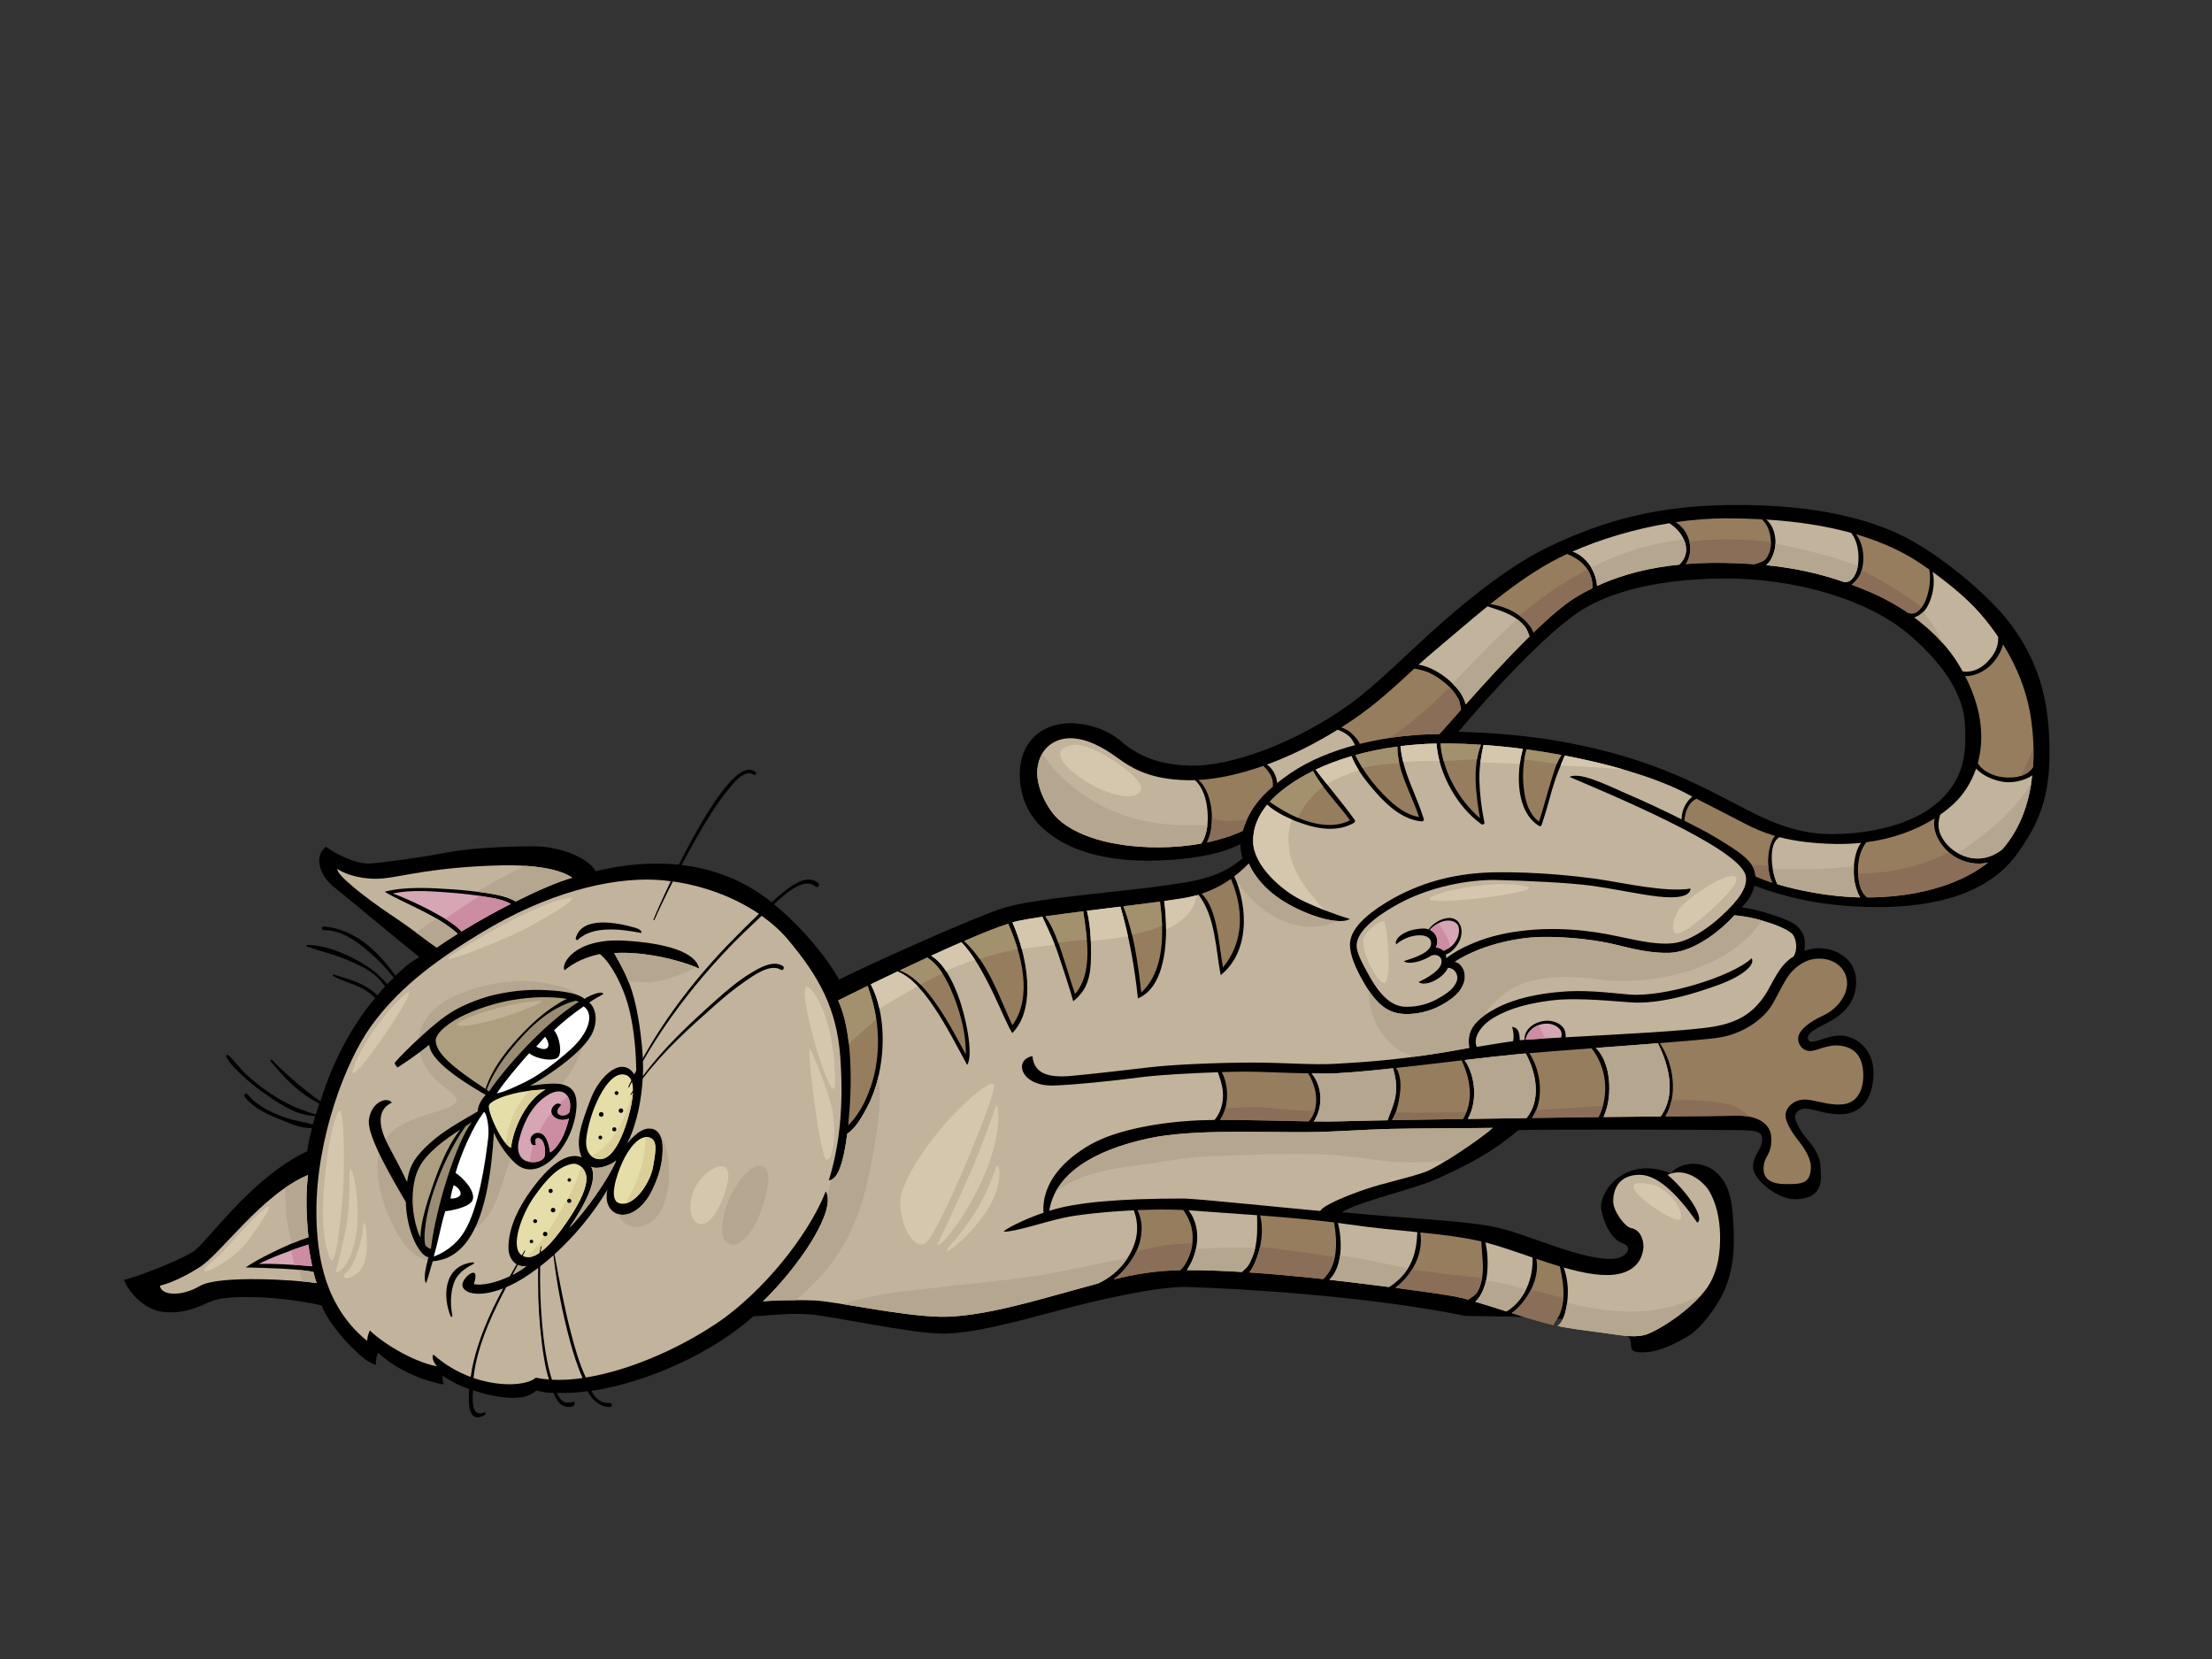 <?xml version="1.0" encoding="utf-8"?>
<!-- Generator: Adobe Illustrator 17.0.0, SVG Export Plug-In . SVG Version: 6.00 Build 0)  -->
<!DOCTYPE svg PUBLIC "-//W3C//DTD SVG 1.1//EN" "http://www.w3.org/Graphics/SVG/1.1/DTD/svg11.dtd">
<svg version="1.1" id="Layer_1" xmlns="http://www.w3.org/2000/svg" xmlns:xlink="http://www.w3.org/1999/xlink" x="0px" y="0px"
	 width="800px" height="600px" viewBox="0 0 800 600" enable-background="new 0 0 800 600" xml:space="preserve">
<rect x="0" y="0" width="800" height="600" fill="#333333" stroke="none"/>
<g>
	<path d="M741.208,274.15c0.176-16.403-1.695-33.205-15.878-50.757c-5.019-6.217-18.904-19.392-33.842-27.798
		c-13.056-7.354-33.838-13.29-65.602-12.948c-25.881,0.279-44.887,5.181-65.604,15.022c-12.892,6.122-26.961,17.173-38.326,27.103
		c-11.361,9.928-23.484,22.455-33.496,29.697c-20.017,14.487-43.475,22.664-57.49,22.439c-12.316-0.191-19.931-3.93-25.723-8.974
		c-5.917-5.151-14.161-6.385-17.955-6.387c-11.043-0.004-18.467,7.254-18.473,18.301c0,6.897,2.075,13.122,6.909,18.297
		c7.59,7.939,20.55,13.116,39.186,13.122c12.773,0.004,25.918-1.886,33.685-5.971c-0.004,1.728,0.402,4.172,0.865,5.038
		c-8.685,7.646-18.97,8.659-32.018,10.434c-13.046,1.772-42.458,4.109-53.728,7.367c-11.267,3.26-59.194,25.184-60.23,26.215
		c-0.553-1.281-8.415-14.789-23.542-27.335c3.795-3.596,10.991-10.042,14.95-6.413c0.752,0.687,1.797-0.535,1.028-1.21
		c-4.39-3.863-10.993,1.899-14.293,4.67c-0.865,0.728-1.706,1.493-2.553,2.241c-8.079-6.465-18.736-11.838-32.596-13.474
		c1.798-3.352,3.641-6.676,5.511-9.962c3.286-5.772,6.752-11.512,10.892-16.716c1.751-2.194,6.216-8.251,9.697-6.016
		c0.525,0.336,1.211-0.41,0.727-0.849c-6.256-5.706-18.961,15.871-27.779,33.434c-8.764-0.914-18.776-0.347-30.198,2.36
		c-1.606-3.898-11.313-8.941-22.26-8.993c-10.943-0.047-24.339,0.781-32.628,2.417c-8.289,1.638-21.591,3.465-26.758,3.801
		c-5.17,0.334-13.757-4.283-15.712-6.042c-3.77,2.225-3.627,9.349,2.763,14.498c6.388,5.154,27.794,22.965,30.902,25.379
		c-4.149,2.495-5.125,3.459-8.632,6.735c-6.366-8.886-14.401-16.743-25.821-17.801c-0.975-0.09-0.981,1.376,0.019,1.351
		c6.047-0.168,11.838,3.971,16.152,7.754c3.667,3.215,5.999,5.585,9.063,9.421c-0.92,0.867-1.548,1.429-2.426,2.341
		c-2.845-3.596-6.542-6.315-10.828-8.634c-5.314-2.874-11.891-5.53-18.013-5.552c-0.308-0.002-0.424,0.502-0.121,0.605
		c5.15,1.767,10.382,2.91,15.374,5.167c5.605,2.53,9.409,4.264,12.835,9.251c-0.903,0.968-1.902,2.169-2.761,3.182
		c-4.77-4.603-10.055-5.614-15.757-7.516c-0.343-0.115-0.513,0.429-0.207,0.586c5.407,2.752,10.856,3.373,15.127,7.933
		c-8.952,10.729-15.527,23.663-19.747,37.322c-6.108-4.017-14.511-11.765-17.564-14.965c-0.264-0.275-0.737,0.16-0.494,0.453
		c5.26,6.317,10.197,11.599,17.64,15.351c-0.348,1.15-0.939,2.776-1.256,3.932c-6.674-2.017-10.874-3.918-16.747-7.812
		c-2.97-1.97-5.751-4.22-8.377-6.618c-2.37-2.171-4.18-4.835-6.482-7.026c-0.361-0.34-0.997,0.131-0.783,0.578
		c1.246,2.594,3.757,4.822,5.801,6.785c2.841,2.733,5.996,5.138,9.257,7.352c5.328,3.613,10.409,6.977,17.081,7.324
		c-0.259,0.955-0.6,2.056-0.837,3.014c-3.84-1.075-5.794-1.081-9.604-2.358c-5.156-1.732-10.45-4.26-13.981-8.513
		c-0.574-0.693-1.614,0.189-1.063,0.898c3.04,3.887,7.761,6.169,12.257,7.924c4.242,1.651,7.36,3.465,12.056,3.389
		c-0.862,3.576-1.159,4.841-1.738,8.392c-20.719,9.766-36.318,33.41-41.435,36.438c-6.434,3.803-21.25,9.415-24.767,10.001
		c1.168,3.713,6.875,10.926,14.289,11.669c9.526,0.951,15.041-3.465,19.289-4.527c4.763-1.189,20.116-1.741,37.865,2.143
		c2.572,7.26,15.135,20.983,19.739,21.498c-0.312-1.893,0.368-3.67,0.716-4.359c9.054,8.439,21.78,11.328,23.728,11.431
		c-0.412-0.923-0.449-2.549-0.5-3.141c1.3,0.81,5.064,3.266,9.717,4.861c-0.551,6.176-0.032,12.618,5.72,9.298
		c0.462-0.269,0.094-1.031-0.404-0.839c-3.925,1.503-4.321-2.631-3.957-8.031c8.197,2.692,18.492,4.447,22.871,0.072
		c1.829,0.299,3.525,0.99,6.146,0.785c1.242,2.786,2.861,5.862,6.862,5.005c1.164-0.248,1.007-1.899,0.529-1.753
		c-2.762,0.843-4.395,0.537-6.104-3.178c3.615,0.088,7.436,0,11.079-0.644c1.631,3.036,4.256,5.696,8.13,5.741
		c0.907,0.012,1.018-1.409,0.118-1.396c-3.483,0.047-5.229-1.439-6.818-4.416c20.861-3.176,44.022-13.996,58.533-26.943
		c7.168-0.502,13.998-1.339,21.44-0.644c7.446,0.689,35.879,6.795,46.814,6.86c10.936,0.055,27.495-4.408,41.595-8.22
		c14.102-3.812,36.502-8.997,47.315-8.646c19.103,0.613,64.429,3.178,100.32,10.438c1.724,0.345,39.032-0.443,52.149,3.703
		c13.799,4.146,3.004,9.511,11.982,9.513c5.86,0.004,11.84-3.164,16.462-5.85c4.621-2.684,10.795-10.979,13.218-16.681
		c3.293-7.728,3.607-15.183,3.248-22.746c-0.385-8.123-0.916-15.876-7.104-20.516c-4.207-3.155-11.596-3.602-15.535,1.038
		c-16.942-6.774-26.176,7.145-25.209,12.944c0.837,5.05,3.703,11.027,7.769,12.384c4.101,1.366,1.263,5.569-4.117,5.632
		c-12.07,0.139-30.892-9.39-42.872-11.695c-11.978-2.307-29.771-2.78-54.62-5.206c7.412-4.336,26.129-8.197,35.097-12.347
		c9.206-4.261,18.112-8.365,28.813-17.333c7.594-0.343,69.311-0.174,78.863,0c6.12,0.113,9.602-0.035,9.257,3.748
		c-0.347,3.787-2.743,4.31-3.287,9.052c-0.541,4.74,8.751,12.257,15.144,12.205c11.197-0.09,9.343-8.404,9.259-11.851
		c-0.094-3.449-2.27-6.989-4.644-9.669c-2.366-2.684-4.004-5.843-4.443-7.35c-0.441-1.513,0.386-3.481,2.903-3.871
		c2.51-0.385,5.413,1.359,11.406,1.937c5.997,0.587,13.149-1.736,13.926-13.526c0.607-9.134-5.411-14.506-11.605-14.879
		c-5.599-0.33-11.596,4.427-12.081,1.035c-0.353-2.427,4.39-4.129,8.632-6.553c4.236-2.425,9.608-7.252,8.689-15.574
		c-0.964-8.698-11.271-12.427-18.615-9.532c0.769-5.171-0.66-8.911-6.823-11.34c-4.211-1.653-10.565-3.744-15.853-4.406
		c3.11-3.106,3.969-5.405,4.662-7.82c11.508,4.306,24.95,7.535,43.227,7.723c21.791,0.232,41.748-4.779,52.207-19.898
		C735.273,300.521,741.026,291.34,741.208,274.15z M527.478,264.655c9.782-11.73,32.104-36.647,45.408-44.541
		c13.294-7.898,33.002-11.104,53.173-10.881c20.169,0.224,47.829,6.046,64.74,20.548c13.108,11.392,19.254,22.022,19.853,32.11
		c0.634,10.707-0.4,19.63-9.2,27.776c-7.691,7.117-21.184,11.724-38.008,12.007c-11.016,0.189-20.157-2.932-31.169-8.537
		c-10.883-5.54-27.085-15.057-50.07-21.063C567.059,268.116,551.289,265.354,527.478,264.655z"/>
	<path fill="#C2B39C" d="M715.928,221.596c2.237,2.557,4.537,5.484,6.745,8.738c0,1.097-0.037,2.186-0.363,3.334
		c-0.619,2.178-1.989,4.119-3.551,5.72c-2.602,2.67-5.722,3.893-8.935,3.44c-0.429-0.785-0.88-1.581-1.368-2.38
		c-3.219-5.363-8.445-11.498-16.04-17.126c1.792-0.584,3.461-2.001,4.476-3.676c1.96-3.235,3.18-8.726,2.036-12.831
		C704.555,210.871,711.329,216.335,715.928,221.596z"/>
	<path fill="#967D5E" d="M564.747,273.043c-1.893,2.659-2.823,6.372-3.725,9.243c-1.554,4.925-2.76,9.954-4.431,14.85
		c-4.039-2.944-5.198-8.431-5.612-13.153c-0.369-4.242-0.039-8.779,1.124-12.948C556.297,271.599,560.533,272.268,564.747,273.043z"
		/>
	<path fill="#967D5E" d="M535.62,269.346c-3.246,7.984-1.765,18.205-0.388,26.55c-7.596-6.497-13.499-16.985-14.233-26.999
		c1.042-0.018,2.071-0.033,3.139-0.023C527.78,268.915,531.64,269.077,535.62,269.346z"/>
	<path fill="#967D5E" d="M691.193,201.634c1.609,0.966,3.916,2.467,6.543,4.33c0.636,3.162,0.143,6.637-0.763,9.641
		c-0.638,2.102-1.704,4.166-3.457,5.536c-1.085,0.853-2.233,0.83-3.383,0.562c-4.222-2.891-9.103-5.61-14.715-7.965
		c-1.972-0.826-3.891-1.581-5.784-2.28c1.579-1.128,2.891-2.907,3.42-4.437c1.485-4.303,1.089-10.118-1.814-13.815
		C678.623,195.373,685.262,198.169,691.193,201.634z"/>
	<path fill="#C2B39C" d="M669.474,192.716c2.467,3.061,2.998,7.668,2.536,11.371c-0.246,1.972-0.929,4.037-2.35,5.47
		c-0.865,0.873-1.751,1.023-2.672,0.955c-9.823-3.397-18.805-5.177-28.235-6.096c2.171-1.753,3.256-5.316,3.36-7.791
		c0.123-3.131-0.882-6.762-3.332-8.724C650.148,188.613,660.355,190.202,669.474,192.716z"/>
	<path fill="#967D5E" d="M624.245,187.461c4.476,0,8.773,0.125,12.931,0.353c2.386,2.05,3.322,5.577,3.283,8.599
		c-0.02,1.823-0.496,3.623-1.48,5.161c-1.007,1.573-2.479,1.825-4.092,2.382c-0.094,0.029-0.156,0.074-0.221,0.119
		c-2.393-0.174-4.823-0.306-7.32-0.394c-5.413-0.197-11.388-0.193-17.647,0.306c3.211-4.779,1.323-12.242-3.707-15.129
		C612.053,187.965,618.198,187.457,624.245,187.461z"/>
	<path fill="#C2B39C" d="M603.713,189.222c5.321,3.242,8.677,10.358,3.604,14.988c-9.688,0.968-19.939,3.182-29.728,7.723
		c-0.326-5.261-3.895-10.668-8.892-12.452C578.568,195.121,590.872,191.332,603.713,189.222z"/>
	<path fill="#967D5E" d="M561.349,203.055c1.698-0.92,3.526-1.825,5.445-2.717c2.122,0.974,4.093,1.976,5.881,3.781
		c2.35,2.356,3.412,5.429,3.268,8.603c-2.173,1.074-4.338,2.249-6.448,3.574c-4.129,2.587-9.36,7.131-14.861,12.449
		c-0.943-2.583-3.364-4.845-5.411-6.304c-2.897-2.063-6.617-3.449-10.264-3.943C546.124,212.758,553.782,207.16,561.349,203.055z"/>
	<path fill="#C2B39C" d="M519.515,234.782c5.345-4.451,11.672-10.009,18.465-15.494c2.733,0.916,5.495,1.726,8.093,3.032
		c1.958,0.994,3.732,2.311,5.165,3.984c1.019,1.185,1.435,2.52,1.933,3.863c-8.15,7.996-16.72,17.434-23.05,24.567
		c-0.248-0.826-0.595-1.622-0.875-2.257c-1.06-2.393-2.93-4.402-4.839-6.137c-2.616-2.374-7.209-5.398-11.385-5.911
		C515.054,238.597,517.184,236.721,519.515,234.782z"/>
	<path fill="#967D5E" d="M488.693,260.726c9.603-6.487,15.742-12.476,22.83-18.935c1.392,0.287,2.788,0.533,4.15,1.031
		c2.628,0.956,5.011,2.555,7.139,4.33c1.841,1.534,3.395,3.418,4.562,5.511c0.699,1.253,0.732,2.698,1.031,4.01
		c-4.137,4.681-7.055,8.058-7.818,8.822c-7.822-0.002-18.274,0.925-28.792,3.541c-0.601-1.487-2.052-2.93-3.018-3.824
		c-1.013-0.939-2.311-1.722-3.695-2.132C486.286,262.315,487.491,261.536,488.693,260.726z"/>
	<path fill="#967D5E" d="M505.401,269.994c-0.086,8.974,5.085,17.12,7.813,25.498c-5.747-0.978-10.532-5.556-14.301-9.69
		c-3.444-3.769-6.497-8.111-8.753-12.734C494.715,271.802,499.803,270.738,505.401,269.994z"/>
	<path fill="#C2B39C" d="M483.749,263.911c1.654,0.588,3.151,1.351,4.488,2.669c0.836,0.824,1.29,1.905,1.831,2.897
		c-8.187,2.186-16.329,5.409-23.224,10.075c-1.841,1.245-3.471,2.452-4.947,3.639c-0.246-2.622-1.552-5.21-3.711-6.672
		C466.451,273.492,475.128,269.268,483.749,263.911z"/>
	<path fill="#967D5E" d="M474.874,278.812c3.473,6.499,9.12,11.924,13.387,17.868c-9.161,4.646-21.266-1.179-29.034-6.729
		c2.856-3.137,6.563-5.96,10.787-8.509C471.452,280.573,473.092,279.688,474.874,278.812z"/>
	<path fill="#C2B39C" d="M418.847,306.444c-17.255-0.006-29.684-4.306-36.028-10.096c-4.01-3.654-8.251-11.843-7.652-18.112
		c0.753-7.844,6.559-11.76,13.264-11.197c4.478,0.375,9.544,2.544,15.597,6.969c6.053,4.427,12.591,7.863,25.286,8.164
		c0.939,0.027,1.901,0.016,2.887-0.018c3.022,2.819,4.166,7.141,4.502,11.191c0.308,3.74,0.053,8.519-2.272,11.736
		C429.72,305.936,424.479,306.448,418.847,306.444z"/>
	<path fill="#967D5E" d="M449.47,300.48c-3.496,1.653-7.89,3.129-12.978,4.197c1.776-3.379,2.032-7.607,1.698-11.307
		c-0.342-3.787-1.669-8.632-4.753-11.285c7.002-0.383,14.988-2.112,23.447-5.095c2.147,2.083,3.724,4.273,3.481,7.473
		C453.909,290.029,451.076,295.108,449.47,300.48z"/>
	<path fill="#967D5E" d="M445.179,317.875c4.623,10.778,4.882,22.627-2.879,32.009c-0.884-5.089-1.343-10.243-2.472-15.291
		c-0.871-3.887-2.223-8.535-5.265-11.375C438.913,321.77,442.454,319.784,445.179,317.875z"/>
	<path fill="#967D5E" d="M419.519,326.08c1.464,10.986,1.765,24.991-6.77,32.873c-1.164-10.442-2.659-21.329-6.446-31.189
		C411.006,327.185,415.531,326.617,419.519,326.08z"/>
	<path fill="#967D5E" d="M391.766,329.567c1.361,9.444,3.674,22.285-2.971,29.936c-1.654-4.876-3.073-9.827-4.707-14.711
		c-1.497-4.49-3.149-9.497-6.032-13.39C382.171,330.802,386.87,330.185,391.766,329.567z"/>
	<path fill="#967D5E" d="M364.624,334.072c4.892,10.906,8.944,26.693,1.501,36.721c-4.95-10.742-8.628-22.346-17.411-30.478
		C354.885,337.648,360.489,335.399,364.624,334.072z"/>
	<path fill="#967D5E" d="M335.348,346.3c5.095,3.234,8.105,10.047,10.083,15.316c2.317,6.173,3.961,13.05,3.887,19.738
		c-3.619-6.612-7.094-13.302-11.537-19.418c-3.231-4.443-7.199-9.048-12.369-10.984C328.619,349.427,331.973,347.856,335.348,346.3z
		"/>
	<path fill="#967D5E" d="M313.791,356.543c3.211,8.841,4.539,17.711,3.285,27.246c-0.673,5.155-2.188,10.178-4.451,14.853
		c-1.07,2.214-2.421,4.281-3.908,6.235c-0.556,0.728-1.257,1.4-1.958,2.073c1.4-13.362,1.819-33.313-3.654-45.144
		C304.799,360.962,308.688,359.024,313.791,356.543z"/>
	<path fill="#A3916E" d="M557.413,275.421c1.872,0.267,3.746,0.552,5.61,0.847c0.482-1.154,1.033-2.259,1.724-3.225
		c-4.215-0.775-8.451-1.445-12.644-2.009c-0.343,1.22-0.603,2.471-0.8,3.734C553.349,274.923,555.391,275.13,557.413,275.421z"/>
	<path fill="#A3916E" d="M534.169,274.611c0.312-1.825,0.775-3.598,1.45-5.265c-3.98-0.269-7.84-0.431-11.482-0.472
		c-1.068-0.01-2.097,0.006-3.139,0.023c0.154,2.104,0.549,4.228,1.13,6.342C526.123,275.007,530.148,274.767,534.169,274.611z"/>
	<path fill="#A3916E" d="M506.075,276.007c-0.426-1.972-0.693-3.971-0.674-6.012c-5.598,0.744-10.686,1.808-15.242,3.075
		c0.779,1.603,1.665,3.168,2.62,4.691C497.087,276.721,501.544,276.268,506.075,276.007z"/>
	<path fill="#A3916E" d="M478.521,284.428c-1.341-1.806-2.598-3.658-3.646-5.616c-1.782,0.877-3.422,1.761-4.859,2.63
		c-4.224,2.549-7.931,5.372-10.787,8.509c2.911,2.081,6.42,4.191,10.161,5.786C471.359,291.266,474.982,287.198,478.521,284.428z"/>
	<path fill="#A3916E" d="M416.551,336.198c1.312-0.443,2.545-0.945,3.723-1.483c-0.1-2.971-0.39-5.899-0.755-8.634
		c-3.988,0.537-8.513,1.105-13.216,1.685c1.271,3.315,2.27,6.746,3.102,10.237C411.818,337.562,414.209,336.99,416.551,336.198z"/>
	<path fill="#A3916E" d="M393.07,339.815c-0.301-3.58-0.851-7.104-1.304-10.248c-4.896,0.619-9.595,1.236-13.71,1.835
		c2.075,2.801,3.508,6.18,4.709,9.522C386.192,340.508,389.63,340.143,393.07,339.815z"/>
	<path fill="#A3916E" d="M368.028,343.221c-0.963-3.252-2.155-6.358-3.404-9.149c-4.135,1.327-9.739,3.576-15.91,6.243
		c2.137,1.98,3.967,4.17,5.595,6.495C358.796,345.353,363.376,344.178,368.028,343.221z"/>
	<path fill="#A3916E" d="M332.902,356.09c0.287-0.162,0.566-0.338,0.855-0.492c2.341-1.267,4.718-2.415,7.109-3.518
		c-1.505-2.319-3.317-4.383-5.518-5.78c-3.375,1.556-6.729,3.127-9.936,4.652C328.248,352.016,330.712,353.892,332.902,356.09z"/>
	<path fill="#A3916E" d="M316.904,368.626c-0.615-4.072-1.661-8.08-3.114-12.083c-5.103,2.481-8.991,4.419-10.686,5.263
		c2.015,4.353,3.227,9.809,3.889,15.627C310.289,374.484,313.588,371.546,316.904,368.626z"/>
	<path fill="#C2B39C" d="M141.377,330.863c-8.643-5.767-19.975-14.563-19.32-16.573c3.254,2.206,9.863,4.088,16.736,3.381
		c6.877-0.705,17.816-3.986,41.24-4.675c14.094-0.418,22.865,1.575,26.92,4.429c-5.431,1.572-12.832,4.804-20.438,8.619
		c-3.101-1.761-6.552-2.467-10.368-3.038c-4.094-0.613-8.212-1.074-12.338-1.349c-7.83-0.519-16.997-1.156-24.694,0.851
		c7.041,4.256,18.921,8.322,26.444,15.199c-2.9,1.786-5.494,3.483-7.622,4.984C154.423,340.344,150.022,336.633,141.377,330.863z"/>
	<path fill="#D6A6B5" d="M184.75,326.904c-4.427,2.243-10.258,5.37-17.851,9.981c-4.171-4.956-20.898-12.468-24.858-13.745
		c6.832-1.46,14.031-0.814,20.929-0.295c4.211,0.318,7.983,0.767,11.917,1.368C179.281,324.887,182.122,325.445,184.75,326.904z"/>
	<path fill="#D6A6B5" d="M112.928,457.97c-5.753-0.511-14.983-1.099-19.356-0.828c3.525-1.925,11.883-5.156,17.984-7.03
		C111.888,453.019,112.447,455.567,112.928,457.97z"/>
	<path fill="#C2B39C" d="M72.309,465.089c-6.846,4.02-14.078,3.428-14.469-0.088c5.277-1.366,10.605-4.32,14.269-6.639
		c8.016-5.081,22.483-26.377,39.294-33.408c-0.851,6.903-0.629,14.783,0.153,22.502c-7.037,2.186-19.702,8.595-22.671,10.922
		c7.034,0.172,19.853,0.492,24.489,1.663c0.358,1.53,0.741,2.895,1.142,4C107.134,462.887,79.159,461.076,72.309,465.089z"/>
	<path fill="#C2B39C" d="M170.707,495.073c-0.117,0.601-0.298,1.646-0.473,2.93c-4.584-1.71-9.274-4.33-13.543-8.138
		c-0.511,1.327,0.058,2.918,1.438,4.297c-9.42-1.741-20.809-9.296-24.363-13.009c-0.335,0.847-0.761,1.556-1.024,3.787
		c-9.621-7.781-13.606-17.508-15.448-23.855c-1.84-6.35-2.874-13.926-2.87-22.898c0.006-26.919,10.727-54.423,19.694-66.947
		c8.965-12.525,21.403-22.769,40.387-34.152c22.785-13.8,45.612-19.783,62.789-18.891c1.743,0.094,3.518,0.269,5.299,0.5
		c-3.179,6.622-5.504,11.959-6.265,13.852c-0.088,0.224,0.243,0.373,0.34,0.152c2.092-4.687,4.34-9.323,6.691-13.911
		c10.81,1.509,22.031,5.529,31.129,11.711c-3.284,3.118-6.487,6.333-9.604,9.52c-12.476,12.736-23.716,27.068-32.401,42.718
		c-0.284-5.792-1.187-12.878-2.543-19.06c-1.812-8.273-4.327-12.749-7.807-18.982c8.235-0.607,20.687,1.376,30.712,5.528
		c-1.312-5.907-11.982-9.149-26.914-10.016c-18.492-1.064-23.239,8.812-21.749,10.69c3.8-3.102,7.941-4.823,12.775-5.862
		c3.911,3.104,8.604,11.601,10.691,20.368c1.824,7.652,2.359,15.353,2.462,21.782c-0.235,0.463-0.474,0.927-0.71,1.392
		c-4.454-6.905-12.566,0.408-15.812,8.993c-3.433,9.071-5.654,15.326-3.213,20.979c-5.267-2.024-11.688,2.645-18.587,12.298
		c-6.054,8.472-8.076,15.531-7.876,20.977c0.088,2.303,1.201,4.361,2.922,5.403c-0.83,1.441-1.657,2.895-2.473,4.361
		c-4.741,2.261-9.928,3.463-13.001,2.844c2.667-7.974-4.288-2.434-4.14,0.342c0.144,2.733,5.361,4.818,14.736,1.21
		C177.013,475.242,172.714,484.917,170.707,495.073z"/>
	<path d="M230.132,389.91c-0.147-0.32-0.303-0.609-0.461-0.884c0.148-0.281,0.299-0.556,0.447-0.836
		C230.123,388.768,230.13,389.355,230.132,389.91z"/>
	<path fill="#E6DEA8" d="M228.326,395.95c0.187-0.287,0.383-0.564,0.572-0.849c-0.074,1.503-0.314,3.073-0.585,4.49
		c-0.806,4.234-4.849,19.769-11.383,19.648c-3.353-0.06-5.091-3.041-4.962-6.338c0.128-3.295,1.512-9.188,3.838-14.323
		c2.327-5.136,6.196-11.018,10.292-9.882c1.101,0.307,1.811,1.044,2.24,2.034c-0.368,0.767-0.746,1.536-1.105,2.309
		c-0.094,0.201,0.21,0.344,0.307,0.148c0.321-0.654,0.656-1.3,0.988-1.95c0.299,0.923,0.4,2.021,0.388,3.176
		c-0.3,0.467-0.6,0.923-0.89,1.396C227.91,395.989,228.21,396.131,228.326,395.95z"/>
	<path fill="#E6DEA8" d="M195.567,450.79c-0.204,0.771-0.351,1.554-0.477,2.343c-2.168,1.489-4.25,2.052-6.047,1.066
		c0.3-0.572,0.598-1.154,0.89-1.728c0.081-0.168-0.156-0.295-0.251-0.135c-0.324,0.55-0.653,1.109-0.976,1.671
		c-4.381-2.973-0.032-14.719,4.291-20.94c5.045-7.262,9.081-11.092,13.722-12.101c2.73-0.589,5.31,2.071,5.376,5.177
		c0.068,3.098-1.769,7.984-6.907,15.525c-2.906,4.269-6.303,8.638-9.541,11.078c0.074-0.785,0.161-1.425,0.261-1.893
		C195.958,450.628,195.625,450.579,195.567,450.79z"/>
	<path fill="#C2B39C" d="M190.341,457.886c-1.446,1.169-3.126,2.235-4.905,3.159c0.632-1.183,1.262-2.372,1.886-3.549
		C188.208,457.908,189.232,458.067,190.341,457.886z"/>
	<path fill="#C2B39C" d="M213.822,422.001c2.782,1.191,7.314-0.863,9.037-2.239c-2.829,6.657-11.114,18.455-16.984,24.321
		C211.352,435.895,216.402,426.82,213.822,422.001z"/>
	<path fill="#E6DEA8" d="M225.075,420.37c2.202-4.863,5.998-9.854,9.459-9.06c3.459,0.789,2.651,4.826,1.642,10.674
		c-1.014,5.854-7.069,14.93-12.349,13.136C220.101,433.848,222.877,425.233,225.075,420.37z"/>
	<path fill="#C2B39C" d="M193.779,498.265c-2.859,2.633-12.337,3.615-22.541,0.096c0.259-2.229,0.592-4.107,0.769-4.939
		c2.063-9.833,6.41-18.969,11.068-27.89c3.604-1.532,7.547-3.918,11.564-6.971c-0.047,1.884-0.018,3.762-0.019,5.585
		c-0.002,7.004,0.431,14.012,1.274,20.964c0.553,4.591,1.243,9.343,2.64,13.815C196.887,498.794,195.293,498.585,193.779,498.265z"
		/>
	<path fill="#C2B39C" d="M199.622,498.997c-3.598-10.904-4.531-30.142-4.258-41.006c1.598-1.244,3.206-2.59,4.803-4.027
		c1.196,10.45,3.216,20.868,5.967,31.009c1.232,4.535,2.644,9.105,4.582,13.413C206.831,498.95,203.101,499.175,199.622,498.997z"/>
	<path fill="#967D5E" d="M426.827,459.397c-0.139,0.004-0.277,0.004-0.41,0.006c-8.742,0.174-16.226,1.507-23.693,3.33
		c3.039-2.325,5.589-5.284,7.502-8.675c2.753-4.861,3.754-11.373,1.14-16.4c5.774-0.248,11.586-0.305,16.589-0.049
		c2.786,3.976,3.978,8.031,3.129,13.06c-0.379,2.276-1.261,4.474-2.413,6.465C428.194,457.958,427.483,458.667,426.827,459.397z"/>
	<path fill="#C2B39C" d="M449.157,460.025c-6.862-0.426-13.661-0.687-19.911-0.658c0.422-0.652,0.789-1.312,1.101-1.852
		c1.288-2.253,2.059-4.759,2.454-7.317c0.654-4.197-0.197-9.11-2.952-12.47c0.141,0.01,0.289,0.016,0.432,0.027
		c6.36,0.488,15.109,1.052,24.35,1.741c0.094,3.996,0.222,7.84-0.664,11.822c-0.463,2.108-1.246,4.119-2.302,5.997
		C451.047,458.411,450.028,459.182,449.157,460.025z"/>
	<path fill="#C2B39C" d="M585.479,460.716c5.421-1.156,8.515-4.638,8.9-9.667c0.004-2.758-0.961-6.186-4.638-6.963
		c-2.114-0.445-6.304-6.087-6.304-9.538c0.006-6.557,3.938-9.717,9.669-9.661c5.733,0.063,12.689,5.671,20.698,17.263
		c2.819-1.146-2.788-10.43-10.69-17.259c5.587-2.647,11.732,1.04,14.838,5.528c2.76,4.486,3.998,10.258,4.138,16.222
		c0.137,5.964-0.681,12.878-4.314,18.533c-3.635,5.659-13.36,13.561-21.461,17.114c-3.992,1.751-9.31,0.785-15.449-0.096
		c-5.919-0.847-12.642-1.56-17.544-2.639c2.735-1.903,3.432-7.617,3.635-10.352c0.263-3.483-0.158-7.379-1.415-10.785
		C573.028,460.557,580.147,461.86,585.479,460.716z"/>
	<path fill="#967D5E" d="M564.138,458.009c0.857,3.717,1.486,7.363,1.265,11.258c-0.113,1.966-0.55,3.918-1.232,5.757
		c-0.562,1.532-1.852,2.702-2.321,4.205c-4.135-0.912-9.587-2.579-15.104-4.326c5.706-4.213,10.256-12.579,8.898-19.628
		C558.464,456.233,561.321,457.171,564.138,458.009z"/>
	<path fill="#C2B39C" d="M537.209,449.33c4.952,1.257,10.881,3.371,17.044,5.472c0.342,7.474-2.831,15.542-9.448,19.49
		c-3.949-1.257-7.852-2.506-11.277-3.516c2.221-1.839,3.51-5.55,3.949-7.826C538.275,458.825,538.228,453.695,537.209,449.33z"/>
	<path fill="#967D5E" d="M535.749,448.979c0.119,3.723,0.748,7.42,0.511,11.182c-0.148,2.221-0.63,4.431-1.595,6.444
		c-0.869,1.823-2.292,2.493-3.711,3.436c-1.745-0.482-3.326-0.875-4.615-1.117c-3.731-0.707-12.203-1.911-21.682-3.157
		c6.094-4.691,10.25-12.281,9.022-20.033C521.547,446.536,528.932,447.411,535.749,448.979z"/>
	<path fill="#C2B39C" d="M487.799,442.82c8.718,1.285,17.003,2.022,24.821,2.813c-0.219,3.816-0.634,7.416-2.282,11
		c-1.716,3.723-4.601,6.641-7.984,8.835c-7.328-0.943-15.056-1.886-21.573-2.616c4.849-4.599,4.72-14.241,3.102-20.569
		C485.234,442.453,486.55,442.63,487.799,442.82z"/>
	<path fill="#967D5E" d="M482.486,442.101c1.206,7.067,1.505,15.316-3.953,20.499c-1.605-0.178-3.119-0.338-4.507-0.482
		c-6.957-0.703-14.596-1.402-22.221-1.917c1.675-2.135,2.811-5.401,3.323-7.08c1.236-4.049,1.809-9.263,0.593-13.538
		C464.852,440.274,474.381,441.096,482.486,442.101z"/>
	<path fill="#C2B39C" d="M515.693,423.757c-5.089,1.948-15.039,4.047-21.639,6.276c-6.596,2.225-15.533,5.862-16.568,7.931
		c-10.141-0.88-45.207-4.501-49.353-4.503c-23.121-0.008-39.343,1.366-48.66,4.474c2.073-13.462,16.14-21.949,35.903-26.223
		c15.902-3.436,40.957-2.087,58.169-2.272c10.055-0.111,19.353-0.918,29.198-1.154c9.842-0.236,23.591-0.185,37.125-0.373
		C535.837,411.608,520.774,421.811,515.693,423.757z"/>
	<path fill="#967D5E" d="M504.896,386.242c7.707-0.849,15.988-1.839,23.722-2.749c3.139,6.737,4.564,14.668,0.443,21.213
		c-9.044,0.141-18.039,0.285-25.647,0.422c1.657-2.627,2.362-6.104,2.817-9.034C506.703,392.996,506.756,388.965,504.896,386.242z"
		/>
	<path fill="#C2B39C" d="M504.669,396.512c-0.492,3.069-1.854,5.782-2.838,8.646c-7.361,0.137-13.27,0.263-16.4,0.367
		c-2.91,0.098-6.428,0.1-10.288,0.053c3.434-5.054,3.2-12.65-0.773-17.364c1.435,0.025,2.932,0.043,4.517,0.055
		c5.333,0.039,14.565-0.789,24.932-1.911C504.814,389.849,505.269,392.811,504.669,396.512z"/>
	<path fill="#967D5E" d="M473.291,405.558c-10.159-0.148-22.283-0.572-32.032-0.533c1.722-2.555,2.475-5.567,2.528-8.763
		c0.039-2.649-0.502-6.005-1.958-8.523c3.695-0.115,6.813-0.174,8.757-0.17c5.858,0.016,12.478,0.429,22.529,0.621
		C476.325,393.342,477.549,400.781,473.291,405.558z"/>
	<path fill="#C2B39C" d="M530.833,404.678c3.565-6.165,2.899-15.506-1.16-21.307c7.377-0.867,14.2-1.648,19.486-2.132
		c0.828-0.078,1.714-0.158,2.641-0.24c3.875,7.057,5.653,16.86,0.283,23.369C545.505,404.461,538.179,404.566,530.833,404.678z"/>
	<path fill="#D6A6B5" d="M551.727,376.04c0.769-3.715,4.338-5.977,8.068-5.815c1.546,0.066,3.08,0.687,4.16,1.806
		c0.919,0.949,0.98,2.102,0.672,3.205C559.465,375.527,554.989,375.794,551.727,376.04z"/>
	<path fill="#967D5E" d="M573.51,404.059c-4.013,0.061-11.041,0.158-19.46,0.277c4.527-6.53,3.406-16.804-0.939-23.451
		c6.198-0.529,14.168-1.138,22.506-1.763c5.47,6.981,6.551,16.835,2.518,24.88C576.489,404.02,574.935,404.039,573.51,404.059z"/>
	<path fill="#C2B39C" d="M579.931,403.977c1.942-4.222,2.397-9.109,1.935-13.686c-0.385-3.771-1.757-8.48-4.691-11.285
		c7.603-0.566,15.424-1.148,22.416-1.696c4.088,8.062,6.694,18.74,0.995,26.478C593.424,403.848,586.101,403.91,579.931,403.977z"/>
	<path fill="#967D5E" d="M659.276,346.767c4.625,0.441,8.482,3.629,8.741,8.437c0.258,4.804-3.791,9.878-8.63,12.072
		c-4.839,2.2-8.462,5.056-8.974,7.594c-0.51,2.534,1.423,5.239,4.131,5.239c2.706,0.002,6.381-2.504,11.025-1.929
		c4.64,0.584,8.084,3.287,8.308,10.153c0.193,6.094-2.321,10.157-6.579,10.926c-4.874,0.886-9.665-1.163-13.727-1.552
		c-4.06-0.389-7.154,2.124-7.736,4.835c-0.582,2.702,2.161,6.889,4.636,10.053c2.473,3.162,4.699,6.756,4.449,10.059
		c-0.392,5.029-2.557,5.784-9.726,5.573c-5.204-0.15-7.721-2.178-7.342-6.334c0.369-4.15,2.977-4.205,2.76-10.463
		c-0.158-4.377-4.013-7.924-11.953-7.926c-4.722,0.094-15.205,0.18-26.352,0.269c4.648-7.74,2.971-19.16-2.03-26.519
		c9.989-0.781,18.176-1.486,21.391-1.985c8.7-1.351,16.271-6.661,19.539-12.369c2.319-4.064,4.615-9.387,7.145-11.847
		C650.878,348.594,654.245,346.284,659.276,346.767z"/>
	<path fill="#C2B39C" d="M622.732,331.163c-5.602,5.232-12.394,9.403-17.624,9.964c-5.247,0.558-10.578-0.449-20.093-2.503
		c-9.522-2.056-22.929-3.887-37.902-1.509c-10.256,1.628-18.824,5.425-24.044,9.411c0.012-0.484-0.078-0.904-0.205-1.298
		c2.056-0.621,3.851-2.84,4.763-4.496c1.163-2.112,1.419-5.079-0.043-7.098c-2.665-3.668-8.986-0.459-10.854,2.499
		c-0.621-0.22-1.324-0.336-2.083-0.312c-6.942,0.218-10.571,3.85-9.69,5.722c4.293-3.85,11.984-4.533,12.593-0.888
		c0.613,3.641-5.62,5.624-9.844,6.944c1.909,1.54,7.143-0.211,9.36-1.65c2.214-1.437,4.911-0.025,4.176,2.647
		c-0.734,2.669-5.392,5.28-8.183,6.551c2.015,1.81,8.613-0.863,10.615-5.113c2.532,0,3.973,2.733,3.192,4.773
		c-0.781,2.042-2.173,3.606-5.628,5.675c-4.484,2.76-8.527,3.641-12.665,3.639c-4.83-0.002-8.976-3.455-13.112-10.705
		c-3.106-5.521-4.829-8.974-4.829-11.39c0-4.482,5.179-9.659,15.189-15.176c11.392-6.212,25.444-8.781,35.321-8.593
		c9.882,0.189,27.326,1.056,34.379,2.065c10.014,1.431,17.612,3.196,24.247,3.928c6.317,0.697,11.392,0.191,11.666-2.889
		c-9.056,1.503-24.675-2.147-33.822-3.461c-7.666-1.097-22.194-2.598-36.237-2.431c-14.045,0.17-25.885,3.098-37.277,9.306
		c-10.354,5.866-15.874,11.383-15.874,16.905c0,3.449,1.813,8.226,5.267,14.096c4.484,7.594,8.525,10.721,14.494,10.94
		c5.97,0.22,11.117-1.774,14.688-3.996c3.57-2.214,5.749-4.304,6.748-7.307c1.214-3.633-0.826-7.217-3.24-7.564
		c8.706-5.755,21.598-8.808,31.312-8.988c9.704-0.184,20.599,1.161,27.808,3.01c8.029,2.058,13.341,2.858,18.387,2.731
		c7.467-0.184,16.618-5.968,23.62-13.571c8.863,0.757,19.8,4.666,21.299,7.258c1.206,2.091,1.427,5.171,0.148,7.596
		c-5.358,3.018-7.758,9.991-10.393,13.973c-4.295,6.495-9.688,9.905-18.607,11.443c-8.958,1.542-34.976,2.819-53.534,3.85
		c0.037-0.465,0.019-0.937-0.035-1.374c-0.291-2.505-2.436-3.895-4.693-4.406c-4.363-0.986-10.297,1.741-10.149,6.703
		c-0.611,0.045-1.193,0.094-1.702,0.139c0-3.453-1.005-4.617-2.762-4.833c0.556,1.88,0.689,3.799,0.342,5.179
		c-2.76,0.347-11.043,1.722-13.112,2.067c-1.425-3.061,1.029-7.52,6.067-10.543c6.053-3.627,13.208-5.28,20.917-6.268
		c7.287-0.937,17.167-0.211,28.175,0.671c10.871,0.875,23.703-3.186,32.165-6.262c8.455-3.078,13.52-7.15,12.079-9.659
		c-7.145,6.688-32.024,14.274-44.526,13.097c-9.048-0.853-16.448-1.695-24.921-0.927c-7.484,0.679-15.82,2.161-23.009,5.934
		c-10.897,5.724-10.022,10.676-9.71,14.301c-23.472,4.478-38.646,5.146-47.542,5.724c-8.9,0.576-18.76-0.396-30.744-0.398
		c-11.994-0.002-28.776,0.685-37.518,1.729c-8.739,1.044-19.724,2.311-28.042,3.082c-8.316,0.771-13.536-0.779-14.112-7.158
		c-6.967,1.351-4.261,11.02,7.728,10.637c7.278-0.23,21.512-1.673,31.159-2.957c6.604-0.881,18.879-1.525,28.186-1.841
		c0.763,2.257,1.577,4.412,1.794,6.897c0.322,3.777-0.599,7.484-2.983,10.354c-1.866,0.024-3.643,0.061-5.261,0.129
		c-14.034,0.576-29.85,3.317-39.347,8.611c-9.493,5.3-18.008,13.803-17.265,24.843c-3.453,1.034-13.05,5.101-14.432,6.824
		c4.205,0.117,14.094-3.379,22.024-5.095c4.699-1.017,14.725-2.128,25.081-2.626c1.917,5.3,1.519,10.393-1.339,15.685
		c-2.506,4.642-6.737,8.585-11.594,10.76c-3.11,0.837-6.268,1.732-9.565,2.633c-13.284,3.629-33.24,9.677-47.458,9.425
		c-14.225-0.258-38.279-5.63-45.651-5.897c-7.371-0.269-16.127,0.008-18.54,0.353c13.465-13.112,26.855-33.266,22.703-39.79
		c-4.746,12.452-18.561,32.2-36.509,45.654c-14.12,10.145-33.494,18.957-50.252,21.657c-2.357-5.099-3.926-10.584-5.344-15.994
		c-2.469-9.419-4.184-19.013-5.99-28.575c7.082-6.422,13.963-14.567,19.15-23.353c-1.069,4.611,0.816,7.939,3.975,8.847
		c4.234,1.214,9.219-2.694,11.906-8.066c2.686-5.366,4.44-10.895,4.039-17.145c-0.402-6.241-5.846-8.88-12.668-0.541
		c3.78-7.742,5.139-16.954,5.519-23.283c7.602-9.997,16.788-18.256,26.271-26.648c3.363-2.977,6.842-5.823,10.53-8.392
		c3.018-2.1,9.277-6.752,13.128-4.338c0.844,0.529,1.552-0.826,0.724-1.353c-3.429-2.196-8.14,0.529-11.137,2.307
		c-4.75,2.817-9.028,6.452-13.134,10.122c-9.608,8.599-18.777,17.132-26.332,27.4c0.02-0.379,0.036-0.75,0.048-1.099
		c0.043-1.285,0.029-2.725-0.027-4.267c8.162-14.272,18.28-27.417,29.505-39.407c4.301-4.591,8.869-8.91,13.458-13.208
		c3.589,2.547,6.829,5.429,9.536,8.65c11.33,13.481,17.629,25.061,18.884,42.484c1.257,17.417-0.228,31.946-4.154,44.518
		c2.874-0.111,5.158-4.939,6.653-16.829c3.217-2.056,5.819-6.959,7.373-9.925c2.483-4.749,3.955-9.971,4.769-15.25
		c1.417-9.157,0.82-20.358-3.621-28.871c2.924-1.421,6.196-2.998,9.667-4.646c5.79,2.39,10.219,8.451,13.487,13.311
		c4.244,6.307,8.064,13.841,11.709,20.493c2.407-3.609-0.486-17.866-3.42-25.428c-1.954-5.037-4.845-11.119-9.602-14.071
		c3.695-1.694,7.387-3.35,10.918-4.886c8.763,8.911,15.869,29.424,18.447,32.864c8.947-9.11,5.255-28.241,0.022-40.026
		c0.851-0.244,1.63-0.449,2.311-0.586c2.247-0.467,5.177-0.954,8.539-1.454c2.065,4.578,4.232,9.001,5.831,13.813
		c1.741,5.226,3.937,11.697,5.316,16.737c5.161-4.127,6.37-8.941,6.426-16.566c0.043-5.304-0.17-10.955-1.484-16.144
		c4.013-0.504,8.127-1.007,12.132-1.499c3.133,10.729,5.163,22.02,6.317,33.188c10.664-4.47,11.096-23.376,9.507-35.216
		c2.85-0.392,5.394-0.769,7.461-1.122c1.753-0.299,3.401-0.699,4.954-1.167c6.139,8.072,6.171,19.439,8.008,29.084
		c10.153-8.08,10.143-23.79,4.982-35.717c2.739-2.069,4.478-3.906,5.19-4.619c1.378,3.11,3.791,6.563,7.242,9.671
		c7.939,7.252,24.403,13.29,29.334,10.364c-4.22-1.253-10.817-3.6-17.6-6.907c-6.782-3.313-17.253-12.253-17.417-21.055
		c-0.096-4.993,1.825-9.415,5.079-13.356c3.818,3.467,9.194,5.659,13.979,7.195c5.62,1.802,12.15,2.436,17.415-0.666
		c0.314-0.185,0.533-0.658,0.297-0.99c-4.463-6.288-9.573-12.04-14.145-18.246c3.654-1.732,7.988-3.42,12.974-4.882
		c1.901,4.974,5.593,9.524,9.05,13.415c4.179,4.699,9.79,9.673,16.343,10.192c0.435,0.031,0.882-0.414,0.75-0.863
		c-2.813-9.046-7.615-16.862-8.449-26.357c4.08-0.506,8.423-0.839,13.036-0.939c0.789,10.883,7.461,22.961,16.24,29.168
		c0.443,0.312,1.197-0.01,1.07-0.617c-1.011-5.015-1.667-10.11-1.804-15.224c-0.121-4.412,0.562-8.583,1.474-12.825
		c4.611,0.336,9.396,0.812,14.247,1.444c-2.501,9.062-2.483,22.728,5.903,27.876c0.273,0.17,0.753,0,0.857-0.306
		c1.521-4.376,2.676-8.866,3.957-13.315c1.187-4.123,2.793-7.939,4.431-11.841c15.671,2.957,30.947,7.328,42.431,12.892
		c1.146,0.611,2.411,1.265,3.731,1.944c-0.758,0.605-1.421,1.333-1.915,2.042c-1.212,1.7-2.011,3.994-1.958,6.188
		c-6.348-3.159-13.684-6.618-18.844-8.798c-10.694-4.831-18.055-8.197-21.737-6.565c11.998,5.183,61.284,25.366,63.707,35.638
		C632.378,321.059,628.333,325.936,622.732,331.163z"/>
	<path fill="#D4C7AD" d="M421.732,336.094c4.812-1.724,10.748-6.951,10.922-12.275c-1.314,0.365-2.692,0.681-4.142,0.929
		c-2.067,0.353-4.611,0.73-7.461,1.122C421.461,328.928,421.732,332.461,421.732,336.094z"/>
	<path fill="#D4C7AD" d="M407.97,338.708c-0.8-3.648-1.706-7.262-2.743-10.809c-4.006,0.492-8.119,0.995-12.132,1.499
		c0.892,3.516,1.267,7.244,1.409,10.932C399.01,339.864,403.505,339.36,407.97,338.708z"/>
	<path fill="#D4C7AD" d="M331.879,356.646c-2.141-2.241-4.56-4.179-7.283-5.306c-3.471,1.648-6.743,3.225-9.667,4.646
		c1.4,2.686,2.417,5.634,3.112,8.706C322.687,362.071,327.247,359.295,331.879,356.646z"/>
	<path fill="#D4C7AD" d="M379.325,341.902c0.712-0.082,1.431-0.16,2.147-0.238c-1.366-3.428-2.942-6.727-4.466-10.106
		c-3.361,0.5-6.292,0.988-8.539,1.454c-0.681,0.137-1.46,0.342-2.311,0.586c1.269,2.86,2.446,6.149,3.371,9.624
		C372.783,342.696,376.055,342.273,379.325,341.902z"/>
	<path fill="#D4C7AD" d="M580.294,277.738c2.395,0.172,4.79,0.383,7.186,0.64c-6.868-2.001-14.168-3.719-21.571-5.114
		c-0.506,1.202-1,2.401-1.493,3.596C569.715,277.092,575.009,277.357,580.294,277.738z"/>
	<path fill="#D4C7AD" d="M546.187,276.157c1.158,0.049,2.321,0.086,3.475,0.133c0.256-1.917,0.638-3.758,1.099-5.439
		c-4.851-0.632-9.636-1.109-14.247-1.444c-0.451,2.1-0.845,4.181-1.115,6.284C538.997,275.848,542.593,276.016,546.187,276.157z"/>
	<path fill="#D4C7AD" d="M514.799,275.216c1.933-0.027,3.875-0.012,5.811,0.012c-0.552-2.118-0.925-4.246-1.075-6.323
		c-4.613,0.1-8.956,0.433-13.036,0.939c0.172,1.974,0.527,3.871,0.992,5.726C509.942,275.366,512.384,275.245,514.799,275.216z"/>
	<path fill="#D4C7AD" d="M466.234,306.647c-0.512-3.453-0.248-6.912,1.087-10.209c-3.281-1.361-6.498-3.092-9.036-5.392
		c-3.254,3.941-5.175,8.363-5.079,13.356c0.164,8.802,10.635,17.743,17.417,21.055c3.088,1.505,6.13,2.801,8.939,3.898
		c-0.057-0.041-0.111-0.082-0.162-0.115c-1.163-0.709-2.264-2.007-3.096-3.071c-0.07-0.094-0.141-0.232-0.207-0.388
		c-0.521-0.597-1.046-1.189-1.552-1.821c-3.648-4.297-6.627-9.124-7.949-14.701C466.379,308.365,466.281,307.502,466.234,306.647z"
		/>
	<path fill="#D4C7AD" d="M491.422,278.576c-1.038-1.65-1.944-3.356-2.618-5.118c-4.986,1.462-9.319,3.151-12.974,4.882
		c1.324,1.792,2.69,3.543,4.07,5.28C483.495,281.48,487.382,279.819,491.422,278.576z"/>
	<path fill="#D4C7AD" d="M342.178,351.211c0.316-0.152,0.628-0.318,0.945-0.463c3.096-1.429,6.266-2.625,9.489-3.645
		c-1.562-2.415-3.211-4.603-4.925-6.344c-3.531,1.536-7.223,3.192-10.918,4.886C338.926,346.985,340.697,348.974,342.178,351.211z"
		/>
	<path fill="#D6A6B5" d="M517.145,336.301c2.034-2.321,5.841-4.336,8.859-2.887c2.315,1.115,1.845,4.312,0.937,6.147
		c-1.154,2.354-2.77,3.441-4.89,4.293c-0.757-0.777-1.811-1.171-2.77-1.126C520.53,340.061,519.474,337.373,517.145,336.301z"/>
	<path fill="#967D5E" d="M634.904,316.884c-0.408-5.13-4.507-8.123-15.521-14.658c-2.153-1.279-5.894-3.244-10.18-5.392
		c0.117-1.94,0.554-3.742,1.642-5.532c0.755-1.247,1.683-1.917,2.723-2.427c5.13,2.635,11.244,5.72,17.543,9.025
		c3.436,1.798,6.928,3.268,10.819,4.412c-2.774,3.375-3.328,12.328-0.933,16.929C638.507,318.44,636.421,317.629,634.904,316.884z"
		/>
	<path fill="#C2B39C" d="M671.73,324.538c-10.415-0.33-21.213-2.44-28.911-4.732c-2.188-4.423-3.522-14.736,0.779-17.03
		c5.507,1.439,11.875,2.261,20.029,2.452c3.219,0.068,6.364-0.07,9.435-0.392c-2.512,3.445-2.86,8.974-2.516,12.759
		c0.141,1.534,0.877,4.691,2.198,6.957C672.406,324.544,672.062,324.546,671.73,324.538z"/>
	<path fill="#967D5E" d="M675.375,324.581c-2.417-1.694-3.104-5.05-3.35-8.203c-0.322-4.049,0.408-8.564,2.963-11.771
		c9.325-1.24,17.788-4.248,24.704-8.628c-1.138,5.074,2.665,10.828,6.877,13.612c3.662,2.423,8.374,3.334,12.509,2.345
		C707.955,320.71,691.577,324.522,675.375,324.581z"/>
	<path fill="#C2B39C" d="M725.604,305.435c-0.498,0.648-1.046,1.257-1.593,1.872c-4.72,3.596-10.295,4.344-15.949,1.224
		c-2.717-1.501-4.984-3.857-6.235-6.703c-1.095-2.499-0.814-4.829-0.121-7.19c1.896-1.341,3.676-2.772,5.286-4.318
		c2.963-2.844,5.882-7.034,7.699-12.367c2.508,2.86,7.238,4.56,10.426,4.894c2.91,0.303,7.084-0.486,9.903-2.428
		C734.032,289.423,731.226,298.184,725.604,305.435z"/>
	<path fill="#B5A68F" d="M702.532,232.143c-1.897-3.916-4.228-7.543-6.932-10.854c-0.919,0.923-2.026,1.655-3.186,2.032
		c4.197,3.108,7.646,6.372,10.454,9.573C702.751,232.644,702.652,232.393,702.532,232.143z"/>
	<path fill="#B5A68F" d="M653.839,199.17c-3.41-0.837-6.914-1.64-10.46-2.352c-0.42-0.072-0.847-0.141-1.269-0.211
		c0,0.006,0,0.012,0,0.018c-0.104,2.475-1.189,6.038-3.36,7.791c9.431,0.919,18.412,2.7,28.235,6.096
		c0.921,0.068,1.808-0.082,2.672-0.955c1.279-1.294,1.96-3.102,2.263-4.888C666.071,202.358,659.965,200.671,653.839,199.17z"/>
	<path fill="#B5A68F" d="M591.243,198.83c-5.421,1.714-10.698,3.879-15.788,6.436c1.232,2.042,1.991,4.367,2.134,6.667
		c9.79-4.541,20.04-6.754,29.728-7.723c2.881-2.635,3.036-6.075,1.657-9.146C602.973,195.773,597.053,197.025,591.243,198.83z"/>
	<path fill="#B5A68F" d="M548.701,223.95c-8.162,7.36-15.687,15.398-23.423,23.212c1.589,1.54,3.075,3.287,3.969,5.316
		c0.279,0.634,0.626,1.431,0.875,2.257c6.331-7.133,14.9-16.571,23.05-24.567c-0.498-1.343-0.914-2.678-1.933-3.863
		C550.485,225.42,549.626,224.639,548.701,223.95z"/>
	<path fill="#B5A68F" d="M434.341,298.483c-2.382-0.002-4.73-0.035-7.061-0.119c-3.408,0.043-6.826-0.316-10.188-0.914
		c-2.507-0.387-5.001-0.896-7.516-1.616c-13.122-3.768-24.975-11.949-32.678-23.224c-0.91,1.564-1.521,3.438-1.731,5.626
		c-0.599,6.268,3.642,14.457,7.652,18.112c6.344,5.79,18.773,10.091,36.028,10.096c5.632,0.004,10.873-0.508,15.584-1.363
		c1.351-1.866,1.989-4.261,2.239-6.676C435.885,298.448,435.106,298.483,434.341,298.483z"/>
	<path fill="#B5A68F" d="M150.592,337.334c3.12,2.294,5.373,4.045,7.347,5.357c2.128-1.501,4.722-3.198,7.622-4.984
		c-2.255-2.059-4.906-3.865-7.698-5.507C155.366,333.82,152.882,335.473,150.592,337.334z"/>
	<path fill="#B5A68F" d="M172.447,322.498c1.236,0.156,2.469,0.322,3.702,0.508c3.815,0.57,7.267,1.277,10.368,3.038
		c7.605-3.814,15.007-7.047,20.438-8.619c-3.013-2.124-8.631-3.76-17.091-4.297C184.02,316.066,178.088,319.082,172.447,322.498z"/>
	<path fill="#B5A68F" d="M109.32,463.444c2.168,0.197,3.971,0.41,5.196,0.597c-0.401-1.105-0.784-2.469-1.142-4
		c-1.231-0.312-3.047-0.56-5.171-0.765C108.573,460.664,108.942,462.054,109.32,463.444z"/>
	<path fill="#B5A68F" d="M102.989,429.678c0.138,3.219,0.324,6.44,0.59,9.653c0.298,3.529,1.074,6.967,1.983,10.385
		c2.185-0.927,4.262-1.722,5.993-2.26c-0.783-7.719-1.004-15.599-0.153-22.502C108.522,426.162,105.711,427.788,102.989,429.678z"/>
	<path fill="#B5A68F" d="M251.37,349.997c0.122-0.068,0.244-0.141,0.367-0.209c-9.822-3.854-21.672-5.677-29.605-5.091
		c2.054,3.682,3.766,6.748,5.203,10.344c2.627,0.131,5.253,0.141,7.893,0.248c0.679-0.076,1.35-0.168,2.004-0.302
		C242.131,353.987,246.97,352.406,251.37,349.997z"/>
	<path fill="#B5A68F" d="M162.478,361.151c-9.057,4.632-14.477,14.073-8.751,24.362c3.944,7.098,10.273,8.867,11.391,11.898
		c1.047,2.852-8.305,4.683-13.672,6.688c-7.438,2.78-12.58,5.48-14.481,13.926c-1.288,5.727,0.441,13.391,2.492,18.879
		c4.335,11.601,9.721,18.574,16.402,19.168c1.472-12.404,6.421-28.198,10.577-39.364c1.705-4.587,7.446-15.303,10.06-19.142
		c5.283-7.769,19.156-25.049,34.477-35.097c-1.619-1.862-2.55-5.964-18.428-7.498C183.46,354.095,171.412,356.58,162.478,361.151z"
		/>
	<path fill="#B5A68F" d="M207.411,376.784c-3.407,2.169-7.183,3.937-10.332,6.493c-4.078,3.311-7.844,7.168-11.366,11.053
		c-8.345,9.194-12.297,19.556-15.841,31.267c-1.936,6.422-3.909,12.868-6.742,18.91c8.049,3.625,13.63-3.518,16.58-10.912
		c2.995-7.504,4.388-15.387,8.609-22.414c5.148-8.574,12.853-15.137,18.119-23.585c2.582-4.14,4.783-8.851,4.798-13.811
		C209.759,375.119,208.338,376.193,207.411,376.784z"/>
	<path fill="#B5A68F" d="M190.341,457.886c-1.446,1.169-3.126,2.235-4.905,3.159c0.632-1.183,1.262-2.372,1.886-3.549
		C188.208,457.908,189.232,458.067,190.341,457.886z"/>
	<path fill="#B5A68F" d="M213.822,422.001c2.782,1.191,7.314-0.863,9.037-2.239c-2.829,6.657-11.114,18.455-16.984,24.321
		C211.352,435.895,216.402,426.82,213.822,422.001z"/>
	<path fill="#B5A68F" d="M443.272,451.241c-3.617,0.059-7.199,0.236-10.768,0.492c-0.441,2.02-1.124,3.98-2.157,5.782
		c-0.312,0.541-0.679,1.201-1.101,1.852c6.251-0.029,13.05,0.232,19.911,0.658c0.871-0.843,1.89-1.614,2.508-2.709
		c1.056-1.878,1.839-3.889,2.302-5.997c0,0,0-0.002,0-0.006C450.405,451.21,446.84,451.182,443.272,451.241z"/>
	<path fill="#B5A68F" d="M613.845,469.058c-7.654,3.672-15.97,5.454-24.458,5.294c-7.701-0.144-15.246-1.269-22.619-3.237
		c-0.367,2.928-1.248,6.91-3.446,8.439c4.843,1.066,11.685,1.786,17.544,2.639c6.21,0.902,11.412,1.864,15.449,0.096
		c6.711-2.942,14.526-8.872,19.08-14.034C614.887,468.537,614.368,468.806,613.845,469.058z"/>
	<path fill="#B5A68F" d="M540.344,463.569c-0.97-0.15-1.936-0.277-2.912-0.412c-0.469,2.29-1.745,5.833-3.904,7.619
		c3.426,1.009,7.328,2.259,11.277,3.516c3.158-1.88,5.516-4.709,7.102-7.949C548.133,465.167,544.334,464.18,540.344,463.569z"/>
	<path fill="#B5A68F" d="M484.66,453.995c-0.455,3.479-1.618,6.719-3.879,8.857c6.516,0.73,14.245,1.673,21.573,2.616
		c2.723-1.763,5.109-4.006,6.838-6.752C501.044,457.023,492.922,455.18,484.66,453.995z"/>
	<path fill="#B5A68F" d="M408.93,421.782c5.901-0.777,11.798-1.745,17.702-2.586c8.316-1.183,16.864-1.228,25.245-1.536
		c9.028-0.334,18.026-0.443,27.06-0.133c8.107,0.285,16.058,1.837,24.128,2.555c6.809,0.609,13.534,0.326,20.265-0.482
		c6.266-3.881,13.852-9.228,16.538-11.685c-13.534,0.188-27.282,0.137-37.125,0.373c-9.844,0.236-19.142,1.042-29.198,1.154
		c-17.212,0.185-42.267-1.164-58.169,2.272c-16.267,3.518-28.667,9.891-33.705,19.541c3.764-3.024,8.195-5.081,12.87-6.53
		c3.908-1.265,8.004-2.083,12.017-2.608C407.351,421.999,408.14,421.885,408.93,421.782z"/>
	<path fill="#B5A68F" d="M504.669,396.512c-0.492,3.069-1.854,5.782-2.838,8.646c-7.361,0.137-13.27,0.263-16.4,0.367
		c-2.91,0.098-6.428,0.1-10.288,0.053c3.434-5.054,3.2-12.65-0.773-17.364c1.435,0.025,2.932,0.043,4.517,0.055
		c5.333,0.039,14.565-0.789,24.932-1.911C504.814,389.849,505.269,392.811,504.669,396.512z"/>
	<path fill="#B5A68F" d="M530.833,404.678c3.565-6.165,2.899-15.506-1.16-21.307c7.377-0.867,14.2-1.648,19.486-2.132
		c0.828-0.078,1.714-0.158,2.641-0.24c3.875,7.057,5.653,16.86,0.283,23.369C545.505,404.461,538.179,404.566,530.833,404.678z"/>
	<path fill="#B5A68F" d="M579.931,403.977c1.942-4.222,2.397-9.109,1.935-13.686c-0.385-3.771-1.757-8.48-4.691-11.285
		c7.603-0.566,15.424-1.148,22.416-1.696c4.088,8.062,6.694,18.74,0.995,26.478C593.424,403.848,586.101,403.91,579.931,403.977z"/>
	<path fill="#B5A68F" d="M230.769,443.747c2.692-0.135,5.312-1.808,6.915-3.92c3.263-4.298,4.298-10.124,4.285-15.412
		c-0.006-4.744-0.486-10.823-3.666-14.643c-1.026-1.234-2.511-2.192-4.168-1.605c-0.043,0.01-0.094,0.033-0.139,0.049
		c3.206-0.595,5.362,1.866,5.608,5.7c0.401,6.251-1.353,11.779-4.039,17.145c-2.687,5.372-7.672,9.28-11.906,8.066
		c-0.113-0.035-0.22-0.074-0.327-0.113C224.841,441.807,227.043,443.932,230.769,443.747z"/>
	<path fill="#B5A68F" d="M230.916,409.595c-1.243,0.656-2.455,1.437-3.279,2.272c-0.225,0.51-0.457,1.009-0.7,1.509
		C228.334,411.666,229.665,410.444,230.916,409.595z"/>
	<path fill="#B5A68F" d="M263.608,433.871c-1.014,2.309-4.821,13.46-0.192,15.875c4.116,2.151,8.249-4.162,10.192-7.916
		c2.226-4.306,4.304-12.107,4.333-15.716c0.029-3.606-2.71-6.225-6.385-3.34C268.395,425.253,265.333,429.942,263.608,433.871z"/>
	<path fill="#B5A68F" d="M403.367,455.823c-12.388,2.495-24.751,5.392-37.328,6.787c-12.944,1.431-25.889,2.875-38.827,4.347
		c-7.043,0.8-13.557,2.132-20.364,4.056c-0.775,0.219-1.548,0.418-2.321,0.599c10.514,1.683,25.512,4.431,35.593,4.613
		c14.217,0.252,34.174-5.796,47.458-9.425c3.297-0.902,6.456-1.796,9.565-2.633c4.303-1.929,8.105-5.241,10.664-9.196
		C406.328,455.243,404.849,455.526,403.367,455.823z"/>
	<path fill="#B5A68F" d="M459.193,330.509c0.201,0.133,0.414,0.262,0.621,0.389c0.402,0.25,0.812,0.492,1.222,0.72
		c0.037,0.02,0.082,0.043,0.121,0.066c1.628,0.884,3.342,1.626,5.144,2.192c4.601,1.439,9.187,1.897,13.872,0.474
		c1.259-0.381,2.541-0.798,3.797-1.253c-7.004-0.308-18.752-5.318-25.081-11.098c-3.451-3.108-5.864-6.561-7.242-9.671
		c-0.712,0.713-2.452,2.549-5.19,4.619c0.148,0.343,0.271,0.697,0.414,1.046c2.979,4.373,6.59,8.457,10.873,11.533
		c0.174,0.125,0.359,0.248,0.531,0.369C458.576,330.107,458.885,330.312,459.193,330.509z"/>
	<path fill="#B5A68F" d="M590.039,354.715c17.422-0.806,37.168-6.932,47.223-21.817c-3.227-0.894-6.727-1.593-9.956-1.868
		c-7.002,7.603-16.154,13.388-23.62,13.571c-5.046,0.127-10.358-0.674-18.387-2.731c-7.209-1.849-18.104-3.194-27.808-3.01
		c-9.714,0.18-22.605,3.233-31.312,8.988c2.415,0.347,4.455,3.932,3.24,7.564c-0.999,3.002-3.178,5.093-6.748,7.307
		c-3.57,2.222-8.718,4.217-14.688,3.996c-5.306-0.193-9.093-2.698-13.019-8.591c0.08,5.573,1.486,11.205,4.906,15.711
		c1.732,2.278,3.734,4.398,6.157,5.965c1.638,1.064,3.576,1.447,5.155,2.431c5.907-0.773,12.601-1.819,20.161-3.262
		c-0.262-3.02-0.898-6.963,5.196-11.502c1.046-1.837,2.368-3.4,3.867-4.751c0.9-0.997,1.862-1.907,2.893-2.719
		c9.774-8.117,24.557-7.277,37.926-5.468C584.159,354.729,587.095,354.852,590.039,354.715z"/>
	<path fill="#B5A68F" d="M317.832,388.69c-0.877,3.955-2.173,7.822-4.051,11.418c-1.554,2.965-4.156,7.869-7.373,9.925
		c-1.31,10.42-3.225,15.414-5.614,16.568c-0.5,1.804-1.074,3.584-1.694,5.341c2.378,7.414-10.36,26.268-23.172,38.742
		c1.704-0.242,6.562-0.451,11.864-0.463c7.124-6.028,13.605-13.026,18.037-21.245c6.756-12.538,9.181-26.172,11.289-40.102
		C318.156,402.032,318.579,395.522,317.832,388.69z"/>
	<path fill="#B5A68F" d="M670.506,313.262c-9.811,1.146-19.806,1.351-29.352,1.017c0.367,2.139,0.976,4.131,1.665,5.526
		c7.697,2.292,18.496,4.402,28.911,4.732c0.332,0.008,0.675,0.006,1.013,0.014c-1.321-2.266-2.057-5.423-2.198-6.957
		C670.432,316.3,670.399,314.805,670.506,313.262z"/>
	<path fill="#B5A68F" d="M724.482,295.707c-3.947,3.836-8.277,7.248-12.776,10.407c-1.214,0.851-2.464,1.648-3.771,2.335
		c0.045,0.029,0.084,0.057,0.129,0.082c5.653,3.12,11.229,2.372,15.949-1.224c0.547-0.615,1.095-1.224,1.593-1.872
		c5.058-6.516,7.818-14.254,9.048-22.293C731.941,287.797,728.312,291.981,724.482,295.707z"/>
	<path fill="#967D5E" d="M735.293,277.408c-0.591,0.923-1.359,1.729-2.499,2.393c-2.218,1.288-4.968,1.534-7.475,1.38
		c-2.922-0.178-5.848-1.175-8.146-3.002c-0.83-0.66-1.427-1.4-1.872-2.204c2.259-8.246,1.86-18.92-4.57-31.437
		c3.03,0.1,6.301-1.427,8.617-3.395c1.976-1.685,4.291-4.915,5.087-8.101c4.792,7.701,8.851,17.081,10.266,27.956
		C735.396,266.32,735.656,271.882,735.293,277.408z"/>
	<path fill="#8A6E57" d="M689.245,215.458c-5.085-3.291-10.434-6.557-15.931-9.358c-0.088,0.308-0.16,0.625-0.259,0.922
		c-0.529,1.53-1.841,3.309-3.42,4.437c1.894,0.699,3.813,1.454,5.784,2.28c5.612,2.354,10.492,5.074,14.715,7.965
		c1.15,0.267,2.298,0.291,3.383-0.562c0.562-0.441,1.054-0.963,1.486-1.529C693.141,218.148,691.23,216.743,689.245,215.458z"/>
	<path fill="#8A6E57" d="M610.959,195.83c0.666,2.79,0.324,5.804-1.259,8.158c6.259-0.5,12.234-0.504,17.647-0.306
		c2.497,0.088,4.927,0.22,7.32,0.394c0.065-0.045,0.127-0.09,0.221-0.119c1.612-0.556,3.084-0.808,4.092-2.382
		c0.984-1.538,1.46-3.338,1.48-5.161c0-0.115-0.012-0.232-0.012-0.347C630.693,194.791,620.743,194.786,610.959,195.83z"/>
	<path fill="#8A6E57" d="M549.55,222.691c1.974,1.462,4.187,3.61,5.083,6.054c5.501-5.318,10.733-9.862,14.861-12.449
		c2.11-1.326,4.275-2.5,6.448-3.574c0.107-2.374-0.461-4.685-1.728-6.686C565.345,210.449,557.177,216.122,549.55,222.691z"/>
	<path fill="#8A6E57" d="M524.229,248.466c-2.813,2.936-5.71,5.792-8.8,8.462c-4.101,3.547-8.371,6.908-12.845,9.973
		c6.645-1.003,12.894-1.411,18.002-1.409c0.763-0.763,3.682-4.14,7.818-8.822c-0.299-1.312-0.332-2.756-1.031-4.01
		C526.523,251.131,525.459,249.724,524.229,248.466z"/>
	<path fill="#8A6E57" d="M446.829,296.857c-2.368,0.15-5.647,0.22-7.849-0.847c-0.218-0.104-0.449-0.191-0.669-0.277
		c0.035,3.057-0.41,6.268-1.817,8.945c5.087-1.068,9.481-2.544,12.978-4.197c0.412-1.374,0.9-2.729,1.515-4.074
		C449.444,296.65,447.984,296.787,446.829,296.857z"/>
	<path fill="#8A6E57" d="M416.696,451.272c-1.899,0.437-3.813,0.898-5.731,1.343c-0.228,0.49-0.469,0.978-0.738,1.443
		c-1.913,3.391-4.462,6.35-7.502,8.675c7.467-1.823,14.951-3.157,23.693-3.33c0.133-0.002,0.271-0.002,0.41-0.006
		c0.656-0.73,1.367-1.439,1.845-2.263c1.152-1.991,2.034-4.189,2.413-6.465c0.059-0.344,0.082-0.664,0.123-0.994
		C426.289,449.765,421.391,450.193,416.696,451.272z"/>
	<path fill="#8A6E57" d="M561.495,468.48c-2.635-0.65-5.224-1.351-7.797-2.053c-1.681,3.389-4.181,6.426-6.952,8.476
		c5.517,1.747,10.969,3.414,15.104,4.326c0.469-1.503,1.759-2.672,2.321-4.205c0.674-1.819,1.107-3.736,1.226-5.679
		C564.087,469.083,562.795,468.798,561.495,468.48z"/>
	<path fill="#8A6E57" d="M532.756,461.86c-7.373-0.812-14.748-1.657-22.088-2.71c-1.575,2.536-3.643,4.796-6.01,6.616
		c9.479,1.246,17.951,2.45,21.682,3.157c1.288,0.242,2.87,0.634,4.615,1.117c1.419-0.943,2.842-1.612,3.711-3.436
		c0.65-1.361,1.07-2.819,1.324-4.305C534.919,462.134,533.842,461.978,532.756,461.86z"/>
	<path fill="#8A6E57" d="M455.679,450.983c-0.162,0.736-0.342,1.454-0.552,2.137c-0.512,1.679-1.648,4.945-3.323,7.08
		c7.625,0.515,15.264,1.214,22.221,1.917c1.388,0.145,2.903,0.305,4.507,0.482c2.329-2.214,3.602-4.984,4.215-7.978
		C473.752,453.181,464.745,451.891,455.679,450.983z"/>
	<path fill="#8A6E57" d="M509.938,402.366c-1.73-0.006-3.461-0.021-5.187-0.031c-0.365,0.99-0.799,1.938-1.337,2.793
		c7.607-0.137,16.603-0.281,25.647-0.422c0.505-0.804,0.925-1.63,1.275-2.471C523.538,402.343,516.735,402.388,509.938,402.366z"/>
	<path fill="#8A6E57" d="M469.153,401.566c-5.72-0.26-11.883-1.421-17.567-1.14c-2.796,0.135-5.595,0.222-8.396,0.301
		c-0.41,1.527-1.042,2.975-1.931,4.299c9.749-0.039,21.873,0.385,32.032,0.533c1.003-1.126,1.694-2.403,2.135-3.762
		C473.336,401.726,471.244,401.662,469.153,401.566z"/>
	<path fill="#8A6E57" d="M555.588,401.455c-0.414,1.017-0.918,1.987-1.538,2.881c8.419-0.119,15.447-0.217,19.46-0.277
		c1.425-0.02,2.979-0.039,4.625-0.057c0.67-1.335,1.187-2.717,1.577-4.127C571.675,400.549,563.637,401.074,555.588,401.455z"/>
	<path fill="#8A6E57" d="M632.261,403.791c-0.244-0.486-0.57-0.933-1.011-1.324c-3.326-2.93-8.207-3.67-12.462-4.115
		c-4.728-0.498-9.495-0.56-14.256-0.398c-0.435,2.069-1.158,4.043-2.222,5.819c11.147-0.09,21.63-0.176,26.352-0.269
		C629.975,403.504,631.164,403.612,632.261,403.791z"/>
	<path fill="#8A6E57" d="M633.494,312.771c0.841,1.281,1.289,2.6,1.409,4.113c1.517,0.746,3.604,1.556,6.093,2.356
		c-0.853-1.64-1.327-3.836-1.464-6.136C637.52,312.989,635.505,312.876,633.494,312.771z"/>
	<path fill="#8A6E57" d="M706.57,309.591c-0.597-0.396-1.187-0.859-1.761-1.366c-7.764,4.154-16.374,6.448-25.516,7.365
		c-2.469,0.248-4.894,0.322-7.295,0.289c0.008,0.166,0.008,0.336,0.027,0.5c0.246,3.153,0.933,6.508,3.35,8.203
		c16.203-0.059,32.581-3.871,43.704-12.646C714.944,312.925,710.232,312.013,706.57,309.591z"/>
	<path fill="#8A6E57" d="M730.875,280.629c0.67-0.211,1.316-0.476,1.919-0.828c1.14-0.664,1.907-1.47,2.499-2.393
		c0.152-2.348,0.174-4.703,0.121-7.047C734.11,273.875,732.605,277.313,730.875,280.629z"/>
	<path d="M213.152,362.637c1.033-1.031,4.016-2.444,5.051-3.131c-0.329-1.515-5.397,0.718-6.778,1.753
		c-3.006-2.448-9.8-3.061-16.25-3.242c-6.452-0.185-15.155,1.031-21.367,3.229c-6.212,2.196-10.063,4.172-14.498,7.588
		c-4.48,3.453-12.869,11.205-16.569,15.525c0.001,0.344,0.345,1.033,1.033,1.726c3.108-2.069,6.284-4.076,11.463-8.216
		c0.592,6.721,15.245,15.041,20.421,18.152c-1.826,1.821-2.824,4.146-2.898,5.948c-10.418,5.985-14.404,8.578-18.946,13.032
		c-4.604,4.523-5.908,7.67-6.601,12.499c-1.381-3.106-3.758-7.617-6.689-13.085c-2.93-5.476-5.078-12.706,1.18-15.636
		c-1.759-2.346-7.509-0.185-8.291,6.286c-0.705,5.827,8.475,21.268,13.358,29.678c0.297,10.947,5.095,19.587,8.202,19.935
		c-1.038,3.793-1.958,8.013-0.871,9.403c1.036-2.756,1.649-5.692,2.416-7.931c13.698-1.074,20.353-17.011,22.12-46.521
		c1.743,4.312,5.888,9.958,8.953,12.017c7.596,5.101,18.401-5.843,20.556-18.35c1.366-7.935-1.229-10.032-4.328-10.979
		c-3.093-0.943-8.971-0.004-12.075,0.34c3.715-1.927,19.533-11.806,22.698-19.513C216.634,367.814,214.743,363.851,213.152,362.637z
		"/>
	<path fill="#998C73" d="M208.192,361.93c0.762,0.213,1.164,0.361,1.164,0.361c-12.701,7.98-26.843,24.083-32.45,32.43
		c-0.311-0.199-0.598-0.388-0.901-0.588c2.749-7.324,7.931-13.926,13.195-19.597c3.012-3.246,6.319-6.233,10.056-8.622
		c1.948-1.249,4.035-2.288,6.177-3.151C206.319,362.407,207.269,362.202,208.192,361.93z"/>
	<path fill="#FFFFFF" d="M198.066,378.849c-0.748,0.914-2.309,0.642-4.146-0.334c1.378-1.38,2.2-2.53,3.236-3.565
		C197.985,376.028,198.814,377.936,198.066,378.849z"/>
	<path fill="#AD9E80" d="M175.579,393.851c-12.228-8.023-17.779-12.979-17.996-17.428c-0.146-2.903,5.358-7.125,11.045-9.659
		c5.691-2.53,12.231-4.556,19.232-5.491c7.796-1.038,13.554-0.607,17.142-0.023c-1.649,0.74-3.217,1.763-4.46,2.571
		c-3.923,2.532-7.568,5.765-10.817,9.103C183.975,378.845,178.17,385.892,175.579,393.851z"/>
	<path fill="#AD9E80" d="M149.281,431.642c0.622-8.236,2.968-11.949,9.027-17.225c2.02-1.753,5.362-4.047,8.148-5.885
		c-5.051,6.479-8.175,15.004-10.701,22.516c-1.32,3.926-2.561,7.927-3.255,12.013c-0.261,1.542-0.459,3.12-0.406,4.638
		C150.094,443.575,148.876,437.008,149.281,431.642z"/>
	<path fill="#998C73" d="M155.833,451.663c-0.706-0.123-1.382-0.589-2.023-1.292c-0.551-2.538-0.179-5.527,0.144-7.865
		c0.59-4.244,1.731-8.365,3.111-12.411c2.765-8.109,6.491-15.765,11.305-22.816c0.988-0.646,1.803-1.171,2.32-1.513
		C165.15,412.857,157.715,436.305,155.833,451.663z"/>
	<path fill="#FFFFFF" d="M164.068,428.622c1.502,0.664,2.743,2.235,2.503,3.318c-0.236,1.085-2.316,1.671-3.657,1.491
		C163.188,431.671,163.724,429.657,164.068,428.622z"/>
	<path fill="#FFFFFF" d="M176.551,411.631c-1.044,8.851-3.398,25.266-8.637,33.82c-4.236,6.912-11.048,8.97-11.048,8.97
		c2.071-7.246,2.442-10.834,4.17-16.355c0.347,0,9.04-1.13,9.955-4.236c0.916-3.108-3.501-7.877-6.234-9.636
		c1.727-6.215,6.261-17.001,10.365-22.084C176.097,403.088,177.021,407.674,176.551,411.631z"/>
	<path fill="#D6A6B5" d="M202.442,394.73c2.941,0.269,4.511,3.569,3.448,7.598c-1.455,2.104-6.802,1.081-2.87-2.694
		c-1.334-1.491-3.773,0.474-3.616,2.518c0.155,2.042,3.294,3.781,6.368,2.358c-1.382,5.864-3.684,10.239-6.79,12.31
		c-0.686-4.144-1.705-6.571-3.747-7.043c-2.044-0.472-3.462,1.255-3.384,2.518c0.063,0.954,0.589,2.559,2.044,1.648
		c-0.823-1.681,0.002-2.91,1.575-2.04c1.571,0.863,2.045,4.954,1.413,6.524c-0.634,1.573-3.698,2.516-6.531,1.491
		c-2.827-1.021-3.404-4.383-2.748-7.154c0.661-2.78,2.039-7.324,4.722-11.166C195.238,397.431,199.5,394.464,202.442,394.73z"/>
	<path fill="#CC8CA1" d="M173.451,324.009c-3.445,2.202-6.867,4.466-10.233,6.791c-0.749,0.513-1.488,1.011-2.223,1.509
		c2.582,1.597,4.735,3.188,5.904,4.576c7.593-4.611,13.424-7.738,17.851-9.981c-2.628-1.458-5.469-2.017-9.863-2.69
		C174.405,324.142,173.93,324.077,173.451,324.009z"/>
	<path fill="#CC8CA1" d="M106.563,457.484c2.298,0.148,4.511,0.324,6.365,0.486c-0.481-2.403-1.04-4.95-1.372-7.857
		c-1.896,0.582-4.009,1.3-6.131,2.063C105.66,453.978,106.034,455.752,106.563,457.484z"/>
	<path fill="#CC8CA1" d="M556.406,370.789c-2.304,0.873-4.152,2.71-4.679,5.251c1.934-0.145,4.297-0.301,6.969-0.465
		C558.092,373.893,557.372,372.259,556.406,370.789z"/>
	<path fill="#CC8CA1" d="M523.728,339.79c-0.984-2.108-2.153-4.049-3.58-5.852c-1.165,0.619-2.223,1.468-3.002,2.364
		c2.329,1.072,3.385,3.76,2.136,6.426c0.958-0.045,2.013,0.349,2.77,1.126c0.892-0.361,1.693-0.765,2.413-1.285
		C524.352,341.634,524.155,340.711,523.728,339.79z"/>
	<path fill="#CC8CA1" d="M195.47,411.902c-1.573-0.871-2.398,0.359-1.575,2.04c-0.41,0.26-0.741,0.301-1.012,0.228
		c-0.642,1.95-1.082,3.975-1.276,6.065c2.425,0.402,4.739-0.469,5.276-1.81C197.515,416.857,197.041,412.765,195.47,411.902z"/>
	<path fill="#CC8CA1" d="M199.454,402.454c-1.809,2.27-3.425,4.697-4.725,7.27c0.165,0.006,0.331,0.01,0.506,0.053
		c2.042,0.473,3.061,2.899,3.747,7.043c3.107-2.071,5.408-6.446,6.79-12.31C202.852,405.861,199.879,404.359,199.454,402.454z"/>
	<path fill="#CC8CA1" d="M202.314,399.178c0.256,0.078,0.496,0.219,0.707,0.455c-3.933,3.775,1.414,4.798,2.87,2.694
		c0.594-2.261,0.363-4.291-0.476-5.683C204.334,397.392,203.29,398.222,202.314,399.178z"/>
	<path fill="#E6DEA8" d="M197.265,394.041c-7.291,3.971-11.786,14.719-12.432,21.048c-3.268-1.052-8.967-13.839-7.93-15.535
		C178.144,397.511,186.361,394.365,197.265,394.041z"/>
	<path fill="#DBCF99" d="M213.963,418.165c0.775,0.648,1.765,1.052,2.966,1.074c6.534,0.121,10.576-15.414,11.383-19.648
		c0.271-1.417,0.511-2.987,0.585-4.49c-0.187,0.279-0.378,0.553-0.563,0.836C226.214,404.88,221.873,413.751,213.963,418.165z"/>
	<path fill="#DBCF99" d="M210.04,421.842c-0.884,4.402-3.1,8.554-5.221,12.448c-2.571,4.728-5.347,9.491-8.579,13.801
		c-1.742,2.317-3.643,4.548-5.739,6.567c1.426,0.162,2.982-0.422,4.587-1.527c0.126-0.789,0.273-1.571,0.477-2.343
		c0.059-0.211,0.391-0.162,0.342,0.063c-0.101,0.468-0.187,1.109-0.261,1.893c3.238-2.44,6.635-6.809,9.541-11.078
		c5.138-7.541,6.975-12.427,6.907-15.525C212.055,424.405,211.235,422.812,210.04,421.842z"/>
	<path fill="#DBCF99" d="M234.534,411.311c-0.387-0.094-0.778-0.1-1.169-0.049c0.128,1.029,0.05,2.122-0.074,3.233
		c-0.063,0.82-0.173,1.642-0.309,2.436c-0.661,4.699-2.232,9.237-4.223,13.534c-0.766,1.661-1.63,3.262-2.618,4.775
		c4.607-0.896,9.169-8.24,10.036-13.255C237.184,416.136,237.993,412.099,234.534,411.311z"/>
	<path fill="#DBCF99" d="M191.509,394.486c-5.286,5.454-7.902,12.091-8.522,19.137c0.657,0.757,1.286,1.286,1.846,1.466
		c0.646-6.329,5.141-17.077,12.432-21.048C195.246,394.101,193.318,394.255,191.509,394.486z"/>
	<path fill="#FFFFFF" d="M206.337,379.566c-5.932,5.337-12.174,9.69-16.321,11.712c-4.144,2.015-7.997,3.795-10.355,4.138
		c3.456-5.179,10.843-13.624,11.741-14.492c2.989,2.313,9.014,3.049,10.478,1.406c1.46-1.646,0.549-7.309-1.501-9.688
		c3.108-3.106,7.256-6.276,10.707-8.691C215.039,366.717,213.063,373.514,206.337,379.566z"/>
	<path d="M206.543,426.75c0,0.353-0.286,0.638-0.637,0.638c-0.355,0-0.641-0.287-0.641-0.638c0.001-0.355,0.288-0.642,0.641-0.642
		C206.259,426.108,206.545,426.399,206.543,426.75z"/>
	<path d="M192.856,448.99c-0.002,0.353-0.288,0.64-0.639,0.64c-0.352,0-0.639-0.287-0.64-0.64c0-0.357,0.288-0.642,0.638-0.64
		C192.568,448.35,192.857,448.633,192.856,448.99z"/>
	<path d="M206.639,434.303c0.002,0.418-0.339,0.761-0.759,0.761c-0.42,0-0.761-0.343-0.762-0.761
		c0.003-0.422,0.343-0.759,0.762-0.759C206.3,433.543,206.641,433.881,206.639,434.303z"/>
	<circle cx="199.141" cy="430.716" r="0.756"/>
	<path d="M200.859,437.647c0,0.459-0.37,0.828-0.825,0.828c-0.456,0-0.824-0.367-0.824-0.828c0-0.453,0.37-0.822,0.827-0.822
		C200.488,436.825,200.861,437.196,200.859,437.647z"/>
	<path d="M197.988,446.298c-0.003,0.451-0.367,0.818-0.817,0.818s-0.813-0.367-0.812-0.818c0-0.447,0.365-0.814,0.814-0.814
		C197.622,445.484,197.99,445.853,197.988,446.298z"/>
	<path d="M194.252,441.637c0,0.39-0.315,0.707-0.706,0.707c-0.39,0-0.705-0.316-0.706-0.707c0.001-0.39,0.317-0.703,0.708-0.703
		C193.935,440.934,194.252,441.248,194.252,441.637z"/>
	<circle cx="217.117" cy="411.388" r="0.687"/>
	<circle cx="222.175" cy="408.433" r="0.74"/>
	<circle cx="217.447" cy="403.047" r="0.845"/>
	<path d="M225.392,401.677c0.001,0.457-0.369,0.826-0.826,0.826c-0.456-0.002-0.82-0.373-0.822-0.826
		c0.002-0.451,0.368-0.824,0.823-0.824C225.024,400.851,225.394,401.224,225.392,401.677z"/>
	<path d="M223.68,395.319c0,0.377-0.307,0.685-0.688,0.685c-0.379,0.002-0.686-0.308-0.686-0.687c0-0.381,0.308-0.687,0.688-0.687
		C223.373,394.63,223.68,394.936,223.68,395.319z"/>
	<path d="M171.077,456.523c-10.994,1.247-10.892,12.833-8.09,19.509c0.159,0.386,0.696,0.25,0.619-0.154
		c-0.713-3.742-0.753-7.568,0.343-11.238c1.155-3.873,3.962-5.794,7.341-7.549C171.618,456.926,171.407,456.484,171.077,456.523z"/>
	<path d="M229.817,335.563c-6.241-1.81-19.351-4.568-21.598,3.738c-0.135,0.49,0.486,0.916,0.869,0.535
		c5.237-5.175,15.879-3.777,22.533-2.462C232.439,337.537,232.086,336.217,229.817,335.563z"/>
	<path fill="#D4C7AD" d="M251.408,429.457c3.461-7.281,16.868-14.239,10.174,3.492C254.89,450.685,245.88,441.088,251.408,429.457z"
		/>
	<path fill="#D4C7AD" d="M117.092,430.283c0.831-11.322,2.331-21.221,4.95-27.616c2.619-6.397,2.612,19.187,2.024,27.911
		c-0.581,8.718-2.625,29.075-4.658,24.71C117.373,450.925,116.214,442.205,117.092,430.283z"/>
	<path fill="#D4C7AD" d="M127.864,386.094c2.211-6.627,10.181-19.181,18.615-26.447
		C154.913,352.379,123.789,398.304,127.864,386.094z"/>
	<path fill="#D4C7AD" d="M126.396,425.053c-0.003,6.106-0.006,13.956-1.751,21.516c-1.747,7.555-2.331,10.754-3.201,12.79
		c-0.875,2.032,4.941,0.584,7.27-12.206C131.044,434.357,126.4,416.333,126.396,425.053z"/>
	<path fill="#D4C7AD" d="M77.834,455.272c4.133-3.389,11.922-13.368,17.741-18.018c5.815-4.65-3.83,8.685-5.82,11.336
		C82.773,457.894,66.492,464.574,77.834,455.272z"/>
	<path fill="#D4C7AD" d="M131.333,443.952c-0.4,4.383-2.622,13.085-6.111,16.281c-3.491,3.199,4.07,2.908,6.395-3.196
		C133.946,450.931,131.914,437.557,131.333,443.952z"/>
	<path fill="#D4C7AD" d="M294.165,358.823c4.175,5.61,7.845,17.448,7.839,32.567C302,406.509,283.995,345.156,294.165,358.823z"/>
	<path fill="#D4C7AD" d="M293.288,379.755c1.716,4.082,7.26,16.866,8.135,24.134c0.867,7.272-0.301,16.573-2.624,15.412
		C296.473,418.133,290.965,374.235,293.288,379.755z"/>
	<path fill="#D4C7AD" d="M493.31,339.124c1.933-4.176,7.236-6.936,7.564-5.525c1.163,4.945,2.317,20.355-0.006,21.807
		C498.538,356.859,491.569,342.901,493.31,339.124z"/>
	<path fill="#D4C7AD" d="M520.651,323.142c5.308-1.823,22.385-4.935,31.396-2.606C561.058,322.865,502.038,329.531,520.651,323.142z
		"/>
	<path fill="#D4C7AD" d="M608.34,327.499c3.949-3.951,16.866-12.788,19.488-10.172c2.612,2.616-17.456,20.056-20.944,20.345
		C603.395,337.961,605.429,330.404,608.34,327.499z"/>
	<path fill="#D4C7AD" d="M326.411,430.352c7.658-20.177,32.862-42.435,33.152-37.781c0.289,4.652-19.496,52.033-24.44,56.683
		C330.179,453.902,323.21,438.785,326.411,430.352z"/>
	<path fill="#D4C7AD" d="M339.777,448.383c1.206-2.301,7.272-15.408,11.344-24.708c4.076-9.304,8.148-20.932,9.025-23.546
		c0.869-2.614,3.196,9.302-5.245,27.326C346.463,445.48,336.574,454.486,339.777,448.383z"/>
	<path fill="#D4C7AD" d="M597.648,428.46c5.484,1.212,11.463,9.095,10.165,12.339C606.509,444.042,577.959,424.13,597.648,428.46z"
		/>
	<path fill="#D4C7AD" d="M400.581,286.46c-10.217-3.557-25.286-15.648-11.894-17.094c6.122-0.662,24.013,11.066,24.013,15.587
		C412.7,287.764,408.692,289.289,400.581,286.46z"/>
	<path fill="#D4C7AD" d="M343.627,450.462c3.863-4.5,8.657-10.535,11.635-16.482c2.971-5.952,4.33-10.004,5.14-12.165
		c0.81-2.165,3.238,5.95-3.793,16.486C349.575,448.846,338.76,456.139,343.627,450.462z"/>
	<path fill="#D4C7AD" d="M165.396,344.137c5.96-3.647,24.927-15.469,37.783-18.877c12.856-3.405-11.545,9.967-16.529,12.328
		C181.663,339.944,152.537,352.004,165.396,344.137z"/>
	<path fill="#BFB096" d="M179.816,368.54c-9.298,2.725-19.569,3.865-11.542-0.002c4.543-2.194,17.841-6.294,27.286-6.551
		C198.299,361.911,187.541,366.276,179.816,368.54z"/>
</g>
</svg>
